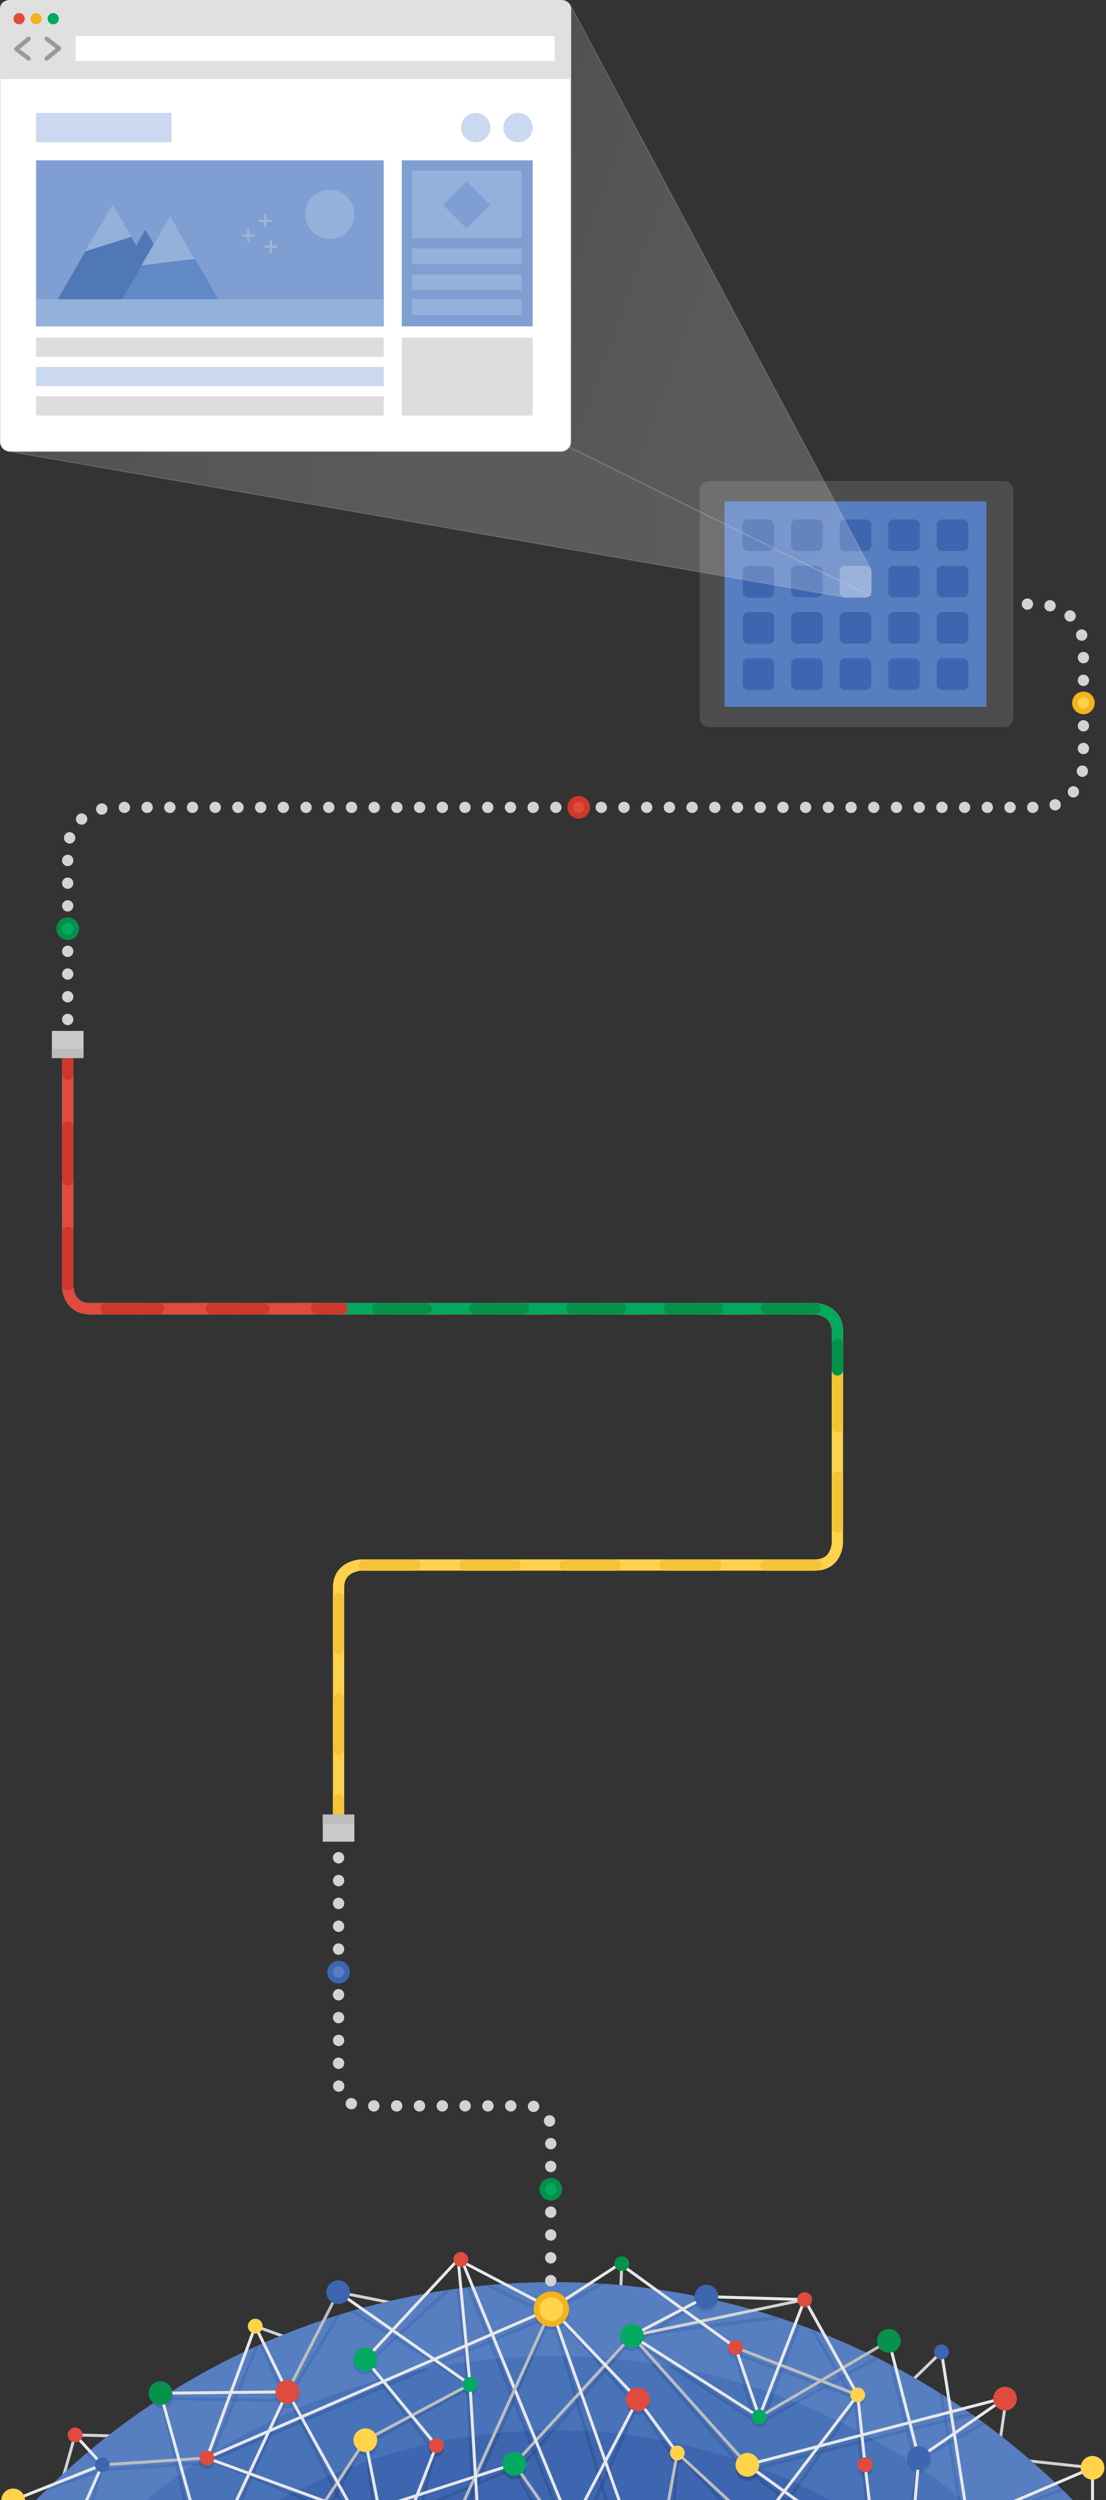 <?xml version="1.0" encoding="utf-8"?>
<!-- Generator: Adobe Illustrator 15.0.2, SVG Export Plug-In  -->
<!DOCTYPE svg PUBLIC "-//W3C//DTD SVG 1.1//EN" "http://www.w3.org/Graphics/SVG/1.1/DTD/svg11.dtd">
<svg version="1.1"
	 xmlns="http://www.w3.org/2000/svg" xmlns:xlink="http://www.w3.org/1999/xlink" xmlns:a="http://ns.adobe.com/AdobeSVGViewerExtensions/3.0/"
	 x="0px" y="0px" width="980px" height="2214px" viewBox="151.698 0 980 2214"
	 overflow="visible" enable-background="new 151.698 0 980 2214" xml:space="preserve">
<rect x="151.698" y="0" width="980" height="2214" fill="#333333" stroke="none"/>
<defs>
</defs>
<g>
	<defs>
		<rect id="SVGID_10_" x="101.698" y="1978.583" width="1140" height="236.236"/>
	</defs>
	<clipPath id="SVGID_11_">
		<use xlink:href="#SVGID_10_"  overflow="visible"/>
	</clipPath>
	
		<line clip-path="url(#SVGID_11_)" fill="none" stroke="#D1D3D4" stroke-width="2.624" stroke-miterlimit="10" x1="218.248" y1="2156.393" x2="359.707" y2="2160.099"/>
	
		<line clip-path="url(#SVGID_11_)" fill="none" stroke="#D1D3D4" stroke-width="2.624" stroke-miterlimit="10" x1="218.248" y1="2156.393" x2="194.191" y2="2241.87"/>
	
		<line clip-path="url(#SVGID_11_)" fill="none" stroke="#D1D3D4" stroke-width="2.624" stroke-miterlimit="10" x1="1043.432" y1="2123.146" x2="1024.323" y2="2254.392"/>
	
		<line clip-path="url(#SVGID_11_)" fill="none" stroke="#D1D3D4" stroke-width="2.624" stroke-miterlimit="10" x1="985.921" y1="2082.896" x2="903.265" y2="2163.396"/>
	
		<line clip-path="url(#SVGID_11_)" fill="none" stroke="#D1D3D4" stroke-width="2.624" stroke-miterlimit="10" x1="1119.752" y1="2185.491" x2="1003.23" y2="2172.931"/>
	
		<line clip-path="url(#SVGID_11_)" fill="none" stroke="#D1D3D4" stroke-width="2.624" stroke-miterlimit="10" x1="702.66" y1="2004.703" x2="701.105" y2="2043.098"/>
	
		<line clip-path="url(#SVGID_11_)" fill="none" stroke="#D1D3D4" stroke-width="2.624" stroke-miterlimit="10" x1="451.369" y1="2029.974" x2="557.65" y2="2051.188"/>
	
		<line clip-path="url(#SVGID_11_)" fill="none" stroke="#D1D3D4" stroke-width="2.624" stroke-miterlimit="10" x1="377.887" y1="2060.052" x2="416.815" y2="2074.097"/>
</g>
<g>
	<defs>
		<rect id="SVGID_9_" x="101.698" y="1978.583" width="1140" height="236.236"/>
	</defs>
	<clipPath id="SVGID_12_">
		<use xlink:href="#SVGID_9_"  overflow="visible"/>
	</clipPath>
	<circle clip-path="url(#SVGID_12_)" fill="#577EC0" cx="642.936" cy="2663.977" r="642.936"/>
	<path clip-path="url(#SVGID_12_)" fill="#4973B9" d="M642.936,3241.306c-77.97,0-153.569-15.255-224.701-45.342
		c-68.742-29.076-130.49-70.713-183.532-123.752c-53.042-53.045-94.679-114.793-123.755-183.535
		c-30.085-71.134-45.342-146.733-45.342-224.7c0-77.969,15.257-153.569,45.342-224.704c29.076-68.74,70.713-130.488,123.755-183.529
		c53.042-53.045,114.79-94.68,183.532-123.755c71.132-30.087,146.731-45.341,224.701-45.341c77.968,0,153.568,15.254,224.702,45.341
		c68.741,29.075,130.489,70.71,183.531,123.755c53.042,53.041,94.677,114.789,123.755,183.529
		c30.084,71.135,45.34,146.735,45.34,224.704c0,77.967-15.256,153.566-45.34,224.7c-29.078,68.742-70.713,130.49-123.755,183.535
		c-53.042,53.039-114.79,94.676-183.531,123.752C796.504,3226.051,720.903,3241.306,642.936,3241.306z"/>
	<path clip-path="url(#SVGID_12_)" fill="#3E66B0" d="M642.936,3175.699c-69.139,0-136.142-13.511-199.145-40.158
		c-60.922-25.769-115.662-62.685-162.698-109.723c-47.037-47.036-83.954-101.776-109.723-162.699
		c-26.646-63.004-40.158-130.005-40.158-199.143c0-69.14,13.512-136.142,40.16-199.146c25.767-60.922,62.684-115.662,109.721-162.7
		c47.036-47.037,101.776-83.952,162.698-109.72c63.003-26.648,130.006-40.16,199.145-40.16c69.138,0,136.142,13.512,199.146,40.16
		c60.918,25.768,115.658,62.683,162.695,109.72c47.037,47.038,83.954,101.778,109.725,162.7
		c26.646,63.004,40.158,130.006,40.158,199.146c0,69.138-13.513,136.139-40.16,199.143
		c-25.769,60.923-62.686,115.663-109.723,162.699c-47.037,47.038-101.777,83.954-162.695,109.723
		C779.077,3162.188,712.073,3175.699,642.936,3175.699z"/>
</g>
<g>
	<defs>
		<path id="SVGID_8_" d="M842.082,2192.411c-63.005-26.648-130.009-40.16-199.146-40.16c-69.139,0-136.142,13.512-199.145,40.16
			c-15.878,6.716-31.332,14.196-46.344,22.408h490.976C873.412,2206.607,857.959,2199.127,842.082,2192.411z"/>
	</defs>
	<clipPath id="SVGID_13_">
		<use xlink:href="#SVGID_8_"  overflow="visible"/>
	</clipPath>
	
		<line opacity="0.5" clip-path="url(#SVGID_13_)" fill="none" stroke="#2D4B86" stroke-width="2.624" stroke-miterlimit="10" x1="566.315" y1="2111.658" x2="557.178" y2="2021.94"/>
	
		<line opacity="0.5" clip-path="url(#SVGID_13_)" fill="none" stroke="#2D4B86" stroke-width="2.624" stroke-miterlimit="10" x1="562.966" y1="2016.207" x2="655.843" y2="2248.5"/>
	
		<line opacity="0.5" clip-path="url(#SVGID_13_)" fill="none" stroke="#2D4B86" stroke-width="2.624" stroke-miterlimit="10" x1="871.243" y1="2062.759" x2="906.998" y2="2122.847"/>
	
		<line opacity="0.5" clip-path="url(#SVGID_13_)" fill="none" stroke="#2D4B86" stroke-width="2.624" stroke-miterlimit="10" x1="711.604" y1="2072.407" x2="810.01" y2="2185.847"/>
	
		<line opacity="0.5" clip-path="url(#SVGID_13_)" fill="none" stroke="#2D4B86" stroke-width="2.624" stroke-miterlimit="10" x1="640.216" y1="2044.426" x2="709.769" y2="2124.152"/>
	
		<line opacity="0.5" clip-path="url(#SVGID_13_)" fill="none" stroke="#2D4B86" stroke-width="2.624" stroke-miterlimit="10" x1="638.797" y1="2044.426" x2="739.612" y2="2386.498"/>
	
		<line opacity="0.5" clip-path="url(#SVGID_13_)" fill="none" stroke="#2D4B86" stroke-width="2.624" stroke-miterlimit="10" x1="1009.428" y1="2232.691" x2="856.939" y2="2249.16"/>
	
		<line opacity="0.5" clip-path="url(#SVGID_13_)" fill="none" stroke="#2D4B86" stroke-width="2.624" stroke-miterlimit="10" x1="225.12" y1="2170.169" x2="242.304" y2="2182.866"/>
	
		<line opacity="0.5" clip-path="url(#SVGID_13_)" fill="none" stroke="#2D4B86" stroke-width="2.624" stroke-miterlimit="10" x1="335.024" y1="2180.983" x2="242.304" y2="2187.595"/>
	
		<line opacity="0.5" clip-path="url(#SVGID_13_)" fill="none" stroke="#2D4B86" stroke-width="2.624" stroke-miterlimit="10" x1="422.623" y1="2259.658" x2="475.422" y2="2161.071"/>
	
		<line opacity="0.5" clip-path="url(#SVGID_13_)" fill="none" stroke="#2D4B86" stroke-width="2.624" stroke-miterlimit="10" x1="914.033" y1="2121.899" x2="769.69" y2="2330.285"/>
	
		<line opacity="0.5" clip-path="url(#SVGID_13_)" fill="none" stroke="#2D4B86" stroke-width="2.624" stroke-miterlimit="10" x1="1017.049" y1="2136.849" x2="813.949" y2="2187.829"/>
	
		<line opacity="0.5" clip-path="url(#SVGID_13_)" fill="none" stroke="#2D4B86" stroke-width="2.624" stroke-miterlimit="10" x1="859.482" y1="2059.105" x2="828.289" y2="2141.731"/>
	
		<line opacity="0.5" clip-path="url(#SVGID_13_)" fill="none" stroke="#2D4B86" stroke-width="2.624" stroke-miterlimit="10" x1="453.554" y1="2047.099" x2="409.893" y2="2119.429"/>
	
		<line opacity="0.5" clip-path="url(#SVGID_13_)" fill="none" stroke="#2D4B86" stroke-width="2.624" stroke-miterlimit="10" x1="403.009" y1="2120.962" x2="381.25" y2="2072.812"/>
	
		<line opacity="0.5" clip-path="url(#SVGID_13_)" fill="none" stroke="#2D4B86" stroke-width="2.624" stroke-miterlimit="10" x1="293.913" y1="2119.423" x2="338.218" y2="2316.711"/>
	
		<line opacity="0.5" clip-path="url(#SVGID_13_)" fill="none" stroke="#2D4B86" stroke-width="2.624" stroke-miterlimit="10" x1="642.58" y1="2044.426" x2="501.198" y2="2365.056"/>
	
		<line opacity="0.5" clip-path="url(#SVGID_13_)" fill="none" stroke="#2D4B86" stroke-width="2.624" stroke-miterlimit="10" x1="380.7" y1="2074.704" x2="338.336" y2="2176.788"/>
	
		<line opacity="0.5" clip-path="url(#SVGID_13_)" fill="none" stroke="#2D4B86" stroke-width="2.624" stroke-miterlimit="10" x1="163.331" y1="2214.355" x2="242.777" y2="2187.535"/>
	
		<line opacity="0.5" clip-path="url(#SVGID_13_)" fill="none" stroke="#2D4B86" stroke-width="2.624" stroke-miterlimit="10" x1="293.913" y1="2124.152" x2="405.772" y2="2125.872"/>
	
		<line opacity="0.5" clip-path="url(#SVGID_13_)" fill="none" stroke="#2D4B86" stroke-width="3" stroke-miterlimit="10" x1="711.604" y1="2068.565" x2="846.818" y2="2051.556"/>
	
		<line opacity="0.5" clip-path="url(#SVGID_13_)" fill="none" stroke="#2D4B86" stroke-width="2.624" stroke-miterlimit="10" x1="802.504" y1="2084.161" x2="912.141" y2="2124.264"/>
	
		<line opacity="0.5" clip-path="url(#SVGID_13_)" fill="none" stroke="#2D4B86" stroke-width="2.624" stroke-miterlimit="10" x1="744.623" y1="2288.752" x2="751.842" y2="2172.368"/>
	
		<line opacity="0.5" clip-path="url(#SVGID_13_)" fill="none" stroke="#2D4B86" stroke-width="2.624" stroke-miterlimit="10" x1="914.836" y1="2183.194" x2="909.303" y2="2121.899"/>
	
		<line opacity="0.5" clip-path="url(#SVGID_13_)" fill="none" stroke="#2D4B86" stroke-width="2.624" stroke-miterlimit="10" x1="969.48" y1="2176.191" x2="1027.823" y2="2143.833"/>
	
		<line opacity="0.5" clip-path="url(#SVGID_13_)" fill="none" stroke="#2D4B86" stroke-width="2.624" stroke-miterlimit="10" x1="1098.898" y1="2202.241" x2="1018.743" y2="2234.046"/>
	
		<line opacity="0.5" clip-path="url(#SVGID_13_)" fill="none" stroke="#2D4B86" stroke-width="2.624" stroke-miterlimit="10" x1="751.842" y1="2172.368" x2="894.25" y2="2326.351"/>
	
		<line opacity="0.5" clip-path="url(#SVGID_13_)" fill="none" stroke="#2D4B86" stroke-width="2.624" stroke-miterlimit="10" x1="636.703" y1="2239.295" x2="607.994" y2="2187.829"/>
	
		<line opacity="0.5" clip-path="url(#SVGID_13_)" fill="none" stroke="#2D4B86" stroke-width="2.624" stroke-miterlimit="10" x1="820.219" y1="2142.786" x2="801.56" y2="2079.434"/>
	
		<line opacity="0.5" clip-path="url(#SVGID_13_)" fill="none" stroke="#2D4B86" stroke-width="2.624" stroke-miterlimit="10" x1="713.918" y1="2022.94" x2="802.504" y2="2081.html"/>
	
		<line opacity="0.5" clip-path="url(#SVGID_13_)" fill="none" stroke="#2D4B86" stroke-width="2.624" stroke-miterlimit="10" x1="578.112" y1="2021.042" x2="640.216" y2="2050.572"/>
	
		<line opacity="0.5" clip-path="url(#SVGID_13_)" fill="none" stroke="#2D4B86" stroke-width="2.624" stroke-miterlimit="10" x1="691.112" y1="2019.478" x2="643.498" y2="2045.271"/>
	
		<line opacity="0.5" clip-path="url(#SVGID_13_)" fill="none" stroke="#2D4B86" stroke-width="2.624" stroke-miterlimit="10" x1="460.362" y1="2044.636" x2="568.146" y2="2111.658"/>
	
		<line opacity="0.5" clip-path="url(#SVGID_13_)" fill="none" stroke="#2D4B86" stroke-width="2.624" stroke-miterlimit="10" x1="191.586" y1="2361.027" x2="607.51" y2="2185.847"/>
	
		<line opacity="0.5" clip-path="url(#SVGID_13_)" fill="none" stroke="#2D4B86" stroke-width="2.624" stroke-miterlimit="10" x1="475.422" y1="2092.979" x2="535.229" y2="2169.133"/>
	
		<line opacity="0.5" clip-path="url(#SVGID_13_)" fill="none" stroke="#2D4B86" stroke-width="2.624" stroke-miterlimit="10" x1="479.045" y1="2162.972" x2="568.146" y2="2114.4"/>
	
		<line opacity="0.5" clip-path="url(#SVGID_13_)" fill="none" stroke="#2D4B86" stroke-width="2.624" stroke-miterlimit="10" x1="335.024" y1="2176.788" x2="709.769" y2="2336.189"/>
	
		<line opacity="0.5" clip-path="url(#SVGID_13_)" fill="none" stroke="#2D4B86" stroke-width="2.624" stroke-miterlimit="10" x1="640.216" y1="2050.572" x2="335.499" y2="2179.988"/>
	
		<line opacity="0.5" clip-path="url(#SVGID_13_)" fill="none" stroke="#2D4B86" stroke-width="2.624" stroke-miterlimit="10" x1="406.318" y1="2120.962" x2="358.295" y2="2230.999"/>
	
		<line opacity="0.5" clip-path="url(#SVGID_13_)" fill="none" stroke="#2D4B86" stroke-width="2.624" stroke-miterlimit="10" x1="716.85" y1="2128.721" x2="632.439" y2="2321.338"/>
	
		<line opacity="0.5" clip-path="url(#SVGID_13_)" fill="none" stroke="#2D4B86" stroke-width="2.624" stroke-miterlimit="10" x1="711.604" y1="2072.407" x2="611.165" y2="2187.29"/>
	
		<line opacity="0.5" clip-path="url(#SVGID_13_)" fill="none" stroke="#2D4B86" stroke-width="2.624" stroke-miterlimit="10" x1="538.403" y1="2165.809" x2="517.104" y2="2250.439"/>
	
		<line opacity="0.5" clip-path="url(#SVGID_13_)" fill="none" stroke="#2D4B86" stroke-width="2.624" stroke-miterlimit="10" x1="475.422" y1="2161.071" x2="491.727" y2="2297.517"/>
	
		<line opacity="0.5" clip-path="url(#SVGID_13_)" fill="none" stroke="#2D4B86" stroke-width="2.624" stroke-miterlimit="10" x1="566.255" y1="2111.658" x2="576.908" y2="2372.71"/>
	
		<line opacity="0.5" clip-path="url(#SVGID_13_)" fill="none" stroke="#2D4B86" stroke-width="2.624" stroke-miterlimit="10" x1="711.604" y1="2072.407" x2="823.381" y2="2145.776"/>
	
		<line opacity="0.5" clip-path="url(#SVGID_13_)" fill="none" stroke="#2D4B86" stroke-width="2.624" stroke-miterlimit="10" x1="932.189" y1="2086.195" x2="825.465" y2="2145.27"/>
	
		<line opacity="0.5" clip-path="url(#SVGID_13_)" fill="none" stroke="#2D4B86" stroke-width="2.624" stroke-miterlimit="10" x1="939.812" y1="2089.779" x2="962.641" y2="2180.783"/>
	
		<line opacity="0.5" clip-path="url(#SVGID_13_)" fill="none" stroke="#2D4B86" stroke-width="2.624" stroke-miterlimit="10" x1="984.421" y1="2114.579" x2="1005.23" y2="2233.638"/>
	
		<line opacity="0.5" clip-path="url(#SVGID_13_)" fill="none" stroke="#2D4B86" stroke-width="2.624" stroke-miterlimit="10" x1="553.151" y1="2024.053" x2="479.045" y2="2091.466"/>
	
		<line opacity="0.5" clip-path="url(#SVGID_13_)" fill="none" stroke="#2D4B86" stroke-width="2.624" stroke-miterlimit="10" x1="965.482" y1="2180.983" x2="948.799" y2="2288.752"/>
	
		<line opacity="0.5" clip-path="url(#SVGID_13_)" fill="none" stroke="#2D4B86" stroke-width="2.624" stroke-miterlimit="10" x1="915.863" y1="2183.338" x2="927.566" y2="2295.71"/>
	
		<line opacity="0.5" clip-path="url(#SVGID_13_)" fill="none" stroke="#2D4B86" stroke-width="2.624" stroke-miterlimit="10" x1="813.949" y1="2187.829" x2="962.097" y2="2300.343"/>
	
		<line opacity="0.5" clip-path="url(#SVGID_13_)" fill="none" stroke="#2D4B86" stroke-width="2.624" stroke-miterlimit="10" x1="716.85" y1="2128.721" x2="747.77" y2="2175.507"/>
	
		<line opacity="0.5" clip-path="url(#SVGID_13_)" fill="none" stroke="#2D4B86" stroke-width="2.624" stroke-miterlimit="10" x1="406.318" y1="2120.962" x2="491.727" y2="2291.577"/>
	
		<line opacity="0.5" clip-path="url(#SVGID_13_)" fill="none" stroke="#2D4B86" stroke-width="2.624" stroke-miterlimit="10" x1="242.304" y1="2182.866" x2="224.065" y2="2252.464"/>
	
		<line opacity="0.5" clip-path="url(#SVGID_13_)" fill="none" stroke="#2D4B86" stroke-width="2.624" stroke-miterlimit="10" x1="1009.428" y1="2239.253" x2="1042.256" y2="2302.731"/>
	
		<line opacity="0.5" clip-path="url(#SVGID_13_)" fill="none" stroke="#2D4B86" stroke-width="2.624" stroke-miterlimit="10" x1="777.645" y1="2033.929" x2="713.542" y2="2075.455"/>
	<circle opacity="0.5" clip-path="url(#SVGID_13_)" fill="#264278" cx="824.444" cy="2143.08" r="6.716"/>
	<circle opacity="0.5" clip-path="url(#SVGID_13_)" fill="#264278" cx="751.841" cy="2174.995" r="6.716"/>
	<circle opacity="0.5" clip-path="url(#SVGID_13_)" fill="#264278" cx="640.216" cy="2047.572" r="15.627"/>
	<circle opacity="0.5" clip-path="url(#SVGID_13_)" fill="#264278" cx="474.922" cy="2092.478" r="10.427"/>
	<circle opacity="0.5" clip-path="url(#SVGID_13_)" fill="#264278" cx="406.318" cy="2122.423" r="10.427"/>
	<circle opacity="0.5" clip-path="url(#SVGID_13_)" fill="#264278" cx="475.943" cy="2164.352" r="10.427"/>
	<circle opacity="0.5" clip-path="url(#SVGID_13_)" fill="#264278" cx="607.443" cy="2185.491" r="10.427"/>
	<circle opacity="0.5" clip-path="url(#SVGID_13_)" fill="#264278" cx="716.85" cy="2128.017" r="10.427"/>
	<circle opacity="0.5" clip-path="url(#SVGID_13_)" fill="#264278" cx="965.853" cy="2179.327" r="10.427"/>
	<circle opacity="0.5" clip-path="url(#SVGID_13_)" fill="#264278" cx="813.949" cy="2186.491" r="10.427"/>
	<circle opacity="0.5" clip-path="url(#SVGID_13_)" fill="#264278" cx="711.602" cy="2071.815" r="10.427"/>
	<circle opacity="0.5" clip-path="url(#SVGID_13_)" fill="#264278" cx="777.062" cy="2036.536" r="10.427"/>
	<circle opacity="0.5" clip-path="url(#SVGID_13_)" fill="#264278" cx="295.318" cy="2122.423" r="10.427"/>
	<circle opacity="0.5" clip-path="url(#SVGID_13_)" fill="#264278" cx="335.026" cy="2180.288" r="6.716"/>
	<circle opacity="0.5" clip-path="url(#SVGID_13_)" fill="#264278" cx="568.146" cy="2114.394" r="6.716"/>
	<circle opacity="0.5" clip-path="url(#SVGID_13_)" fill="#264278" cx="538.403" cy="2168.63" r="6.716"/>
	<circle opacity="0.5" clip-path="url(#SVGID_13_)" fill="#264278" cx="911.667" cy="2123.764" r="6.716"/>
	<circle opacity="0.5" clip-path="url(#SVGID_13_)" fill="#264278" cx="918.228" cy="2185.991" r="6.716"/>
	<circle opacity="0.5" clip-path="url(#SVGID_13_)" fill="#264278" cx="803.449" cy="2081.312" r="6.716"/>
</g>
<g>
	<defs>
		<path id="SVGID_7_" d="M642.936,2086.647c-77.97,0-153.569,15.254-224.701,45.341c-49.945,21.125-96.194,48.887-138.099,82.831
			h117.312c15.012-8.212,30.466-15.692,46.344-22.408c63.003-26.648,130.006-40.16,199.145-40.16
			c69.138,0,136.142,13.512,199.146,40.16c15.877,6.716,31.33,14.196,46.341,22.408h117.313
			c-41.905-33.944-88.153-61.706-138.099-82.831C796.504,2101.901,720.903,2086.647,642.936,2086.647z"/>
	</defs>
	<clipPath id="SVGID_14_">
		<use xlink:href="#SVGID_7_"  overflow="visible"/>
	</clipPath>
	
		<line opacity="0.5" clip-path="url(#SVGID_14_)" fill="none" stroke="#35589B" stroke-width="2.624" stroke-miterlimit="10" x1="566.315" y1="2111.658" x2="557.178" y2="2021.94"/>
	
		<line opacity="0.5" clip-path="url(#SVGID_14_)" fill="none" stroke="#35589B" stroke-width="2.624" stroke-miterlimit="10" x1="562.966" y1="2016.207" x2="655.843" y2="2248"/>
	
		<line opacity="0.5" clip-path="url(#SVGID_14_)" fill="none" stroke="#35589B" stroke-width="2.624" stroke-miterlimit="10" x1="871.243" y1="2062.759" x2="906.998" y2="2122.847"/>
	
		<line opacity="0.5" clip-path="url(#SVGID_14_)" fill="none" stroke="#35589B" stroke-width="2.624" stroke-miterlimit="10" x1="711.604" y1="2072.407" x2="810.01" y2="2185.847"/>
	
		<line opacity="0.5" clip-path="url(#SVGID_14_)" fill="none" stroke="#35589B" stroke-width="2.624" stroke-miterlimit="10" x1="640.216" y1="2044.426" x2="709.769" y2="2124.152"/>
	
		<line opacity="0.5" clip-path="url(#SVGID_14_)" fill="none" stroke="#35589B" stroke-width="2.624" stroke-miterlimit="10" x1="638.797" y1="2044.426" x2="739.612" y2="2386.498"/>
	
		<line opacity="0.5" clip-path="url(#SVGID_14_)" fill="none" stroke="#35589B" stroke-width="2.624" stroke-miterlimit="10" x1="1009.428" y1="2232.691" x2="856.939" y2="2249.16"/>
	
		<line opacity="0.5" clip-path="url(#SVGID_14_)" fill="none" stroke="#35589B" stroke-width="2.624" stroke-miterlimit="10" x1="225.12" y1="2170.169" x2="242.304" y2="2182.866"/>
	
		<line opacity="0.5" clip-path="url(#SVGID_14_)" fill="none" stroke="#35589B" stroke-width="2.624" stroke-miterlimit="10" x1="335.024" y1="2180.983" x2="242.304" y2="2187.595"/>
	
		<line opacity="0.5" clip-path="url(#SVGID_14_)" fill="none" stroke="#35589B" stroke-width="2.624" stroke-miterlimit="10" x1="422.623" y1="2259.658" x2="475.422" y2="2161.071"/>
	
		<line opacity="0.5" clip-path="url(#SVGID_14_)" fill="none" stroke="#35589B" stroke-width="2.624" stroke-miterlimit="10" x1="914.033" y1="2121.899" x2="769.69" y2="2330.285"/>
	
		<line opacity="0.5" clip-path="url(#SVGID_14_)" fill="none" stroke="#35589B" stroke-width="2.624" stroke-miterlimit="10" x1="1017.049" y1="2136.849" x2="813.949" y2="2187.829"/>
	
		<line opacity="0.5" clip-path="url(#SVGID_14_)" fill="none" stroke="#35589B" stroke-width="2.624" stroke-miterlimit="10" x1="859.482" y1="2059.105" x2="828.289" y2="2141.731"/>
	
		<line opacity="0.5" clip-path="url(#SVGID_14_)" fill="none" stroke="#35589B" stroke-width="2.624" stroke-miterlimit="10" x1="453.554" y1="2047.099" x2="409.893" y2="2119.429"/>
	
		<line opacity="0.5" clip-path="url(#SVGID_14_)" fill="none" stroke="#35589B" stroke-width="2.624" stroke-miterlimit="10" x1="403.009" y1="2120.962" x2="381.25" y2="2072.812"/>
	
		<line opacity="0.5" clip-path="url(#SVGID_14_)" fill="none" stroke="#35589B" stroke-width="2.624" stroke-miterlimit="10" x1="293.913" y1="2119.423" x2="338.218" y2="2316.711"/>
	
		<line opacity="0.5" clip-path="url(#SVGID_14_)" fill="none" stroke="#35589B" stroke-width="2.624" stroke-miterlimit="10" x1="642.58" y1="2044.426" x2="501.198" y2="2365.056"/>
	
		<line opacity="0.5" clip-path="url(#SVGID_14_)" fill="none" stroke="#35589B" stroke-width="2.624" stroke-miterlimit="10" x1="380.7" y1="2074.704" x2="338.336" y2="2176.788"/>
	
		<line opacity="0.5" clip-path="url(#SVGID_14_)" fill="none" stroke="#35589B" stroke-width="2.624" stroke-miterlimit="10" x1="163.331" y1="2214.355" x2="242.777" y2="2187.535"/>
	
		<line opacity="0.5" clip-path="url(#SVGID_14_)" fill="none" stroke="#35589B" stroke-width="2.624" stroke-miterlimit="10" x1="293.913" y1="2124.152" x2="405.772" y2="2125.872"/>
	
		<line opacity="0.5" clip-path="url(#SVGID_14_)" fill="none" stroke="#35589B" stroke-width="3" stroke-miterlimit="10" x1="711.604" y1="2068.565" x2="846.818" y2="2051.556"/>
	
		<line opacity="0.5" clip-path="url(#SVGID_14_)" fill="none" stroke="#35589B" stroke-width="2.624" stroke-miterlimit="10" x1="802.504" y1="2084.161" x2="912.141" y2="2124.264"/>
	
		<line opacity="0.5" clip-path="url(#SVGID_14_)" fill="none" stroke="#35589B" stroke-width="2.624" stroke-miterlimit="10" x1="744.623" y1="2288.752" x2="751.842" y2="2172.368"/>
	
		<line opacity="0.5" clip-path="url(#SVGID_14_)" fill="none" stroke="#35589B" stroke-width="2.624" stroke-miterlimit="10" x1="914.836" y1="2183.194" x2="909.303" y2="2121.899"/>
	
		<line opacity="0.5" clip-path="url(#SVGID_14_)" fill="none" stroke="#35589B" stroke-width="2.624" stroke-miterlimit="10" x1="969.48" y1="2176.191" x2="1027.823" y2="2143.833"/>
	
		<line opacity="0.5" clip-path="url(#SVGID_14_)" fill="none" stroke="#35589B" stroke-width="2.624" stroke-miterlimit="10" x1="1098.898" y1="2202.241" x2="1018.743" y2="2234.046"/>
	
		<line opacity="0.5" clip-path="url(#SVGID_14_)" fill="none" stroke="#35589B" stroke-width="2.624" stroke-miterlimit="10" x1="751.842" y1="2172.368" x2="894.25" y2="2326.351"/>
	
		<line opacity="0.5" clip-path="url(#SVGID_14_)" fill="none" stroke="#35589B" stroke-width="2.624" stroke-miterlimit="10" x1="636.703" y1="2239.295" x2="607.994" y2="2187.829"/>
	
		<line opacity="0.5" clip-path="url(#SVGID_14_)" fill="none" stroke="#35589B" stroke-width="2.624" stroke-miterlimit="10" x1="820.219" y1="2142.786" x2="801.56" y2="2079.434"/>
	
		<line opacity="0.5" clip-path="url(#SVGID_14_)" fill="none" stroke="#35589B" stroke-width="2.624" stroke-miterlimit="10" x1="713.918" y1="2022.94" x2="802.504" y2="2081.html"/>
	
		<line opacity="0.5" clip-path="url(#SVGID_14_)" fill="none" stroke="#35589B" stroke-width="2.624" stroke-miterlimit="10" x1="578.112" y1="2021.042" x2="640.216" y2="2050.572"/>
	
		<line opacity="0.5" clip-path="url(#SVGID_14_)" fill="none" stroke="#35589B" stroke-width="2.624" stroke-miterlimit="10" x1="691.112" y1="2019.478" x2="643.498" y2="2045.271"/>
	
		<line opacity="0.5" clip-path="url(#SVGID_14_)" fill="none" stroke="#35589B" stroke-width="2.624" stroke-miterlimit="10" x1="460.362" y1="2044.636" x2="568.146" y2="2111.658"/>
	
		<line opacity="0.5" clip-path="url(#SVGID_14_)" fill="none" stroke="#35589B" stroke-width="2.624" stroke-miterlimit="10" x1="191.586" y1="2361.027" x2="607.51" y2="2185.847"/>
	
		<line opacity="0.5" clip-path="url(#SVGID_14_)" fill="none" stroke="#35589B" stroke-width="2.624" stroke-miterlimit="10" x1="475.422" y1="2092.979" x2="535.229" y2="2169.133"/>
	
		<line opacity="0.5" clip-path="url(#SVGID_14_)" fill="none" stroke="#35589B" stroke-width="2.624" stroke-miterlimit="10" x1="479.045" y1="2162.972" x2="568.146" y2="2114.4"/>
	
		<line opacity="0.5" clip-path="url(#SVGID_14_)" fill="none" stroke="#35589B" stroke-width="2.624" stroke-miterlimit="10" x1="335.024" y1="2176.788" x2="709.769" y2="2336.189"/>
	
		<line opacity="0.5" clip-path="url(#SVGID_14_)" fill="none" stroke="#35589B" stroke-width="2.624" stroke-miterlimit="10" x1="640.216" y1="2050.572" x2="335.499" y2="2179.988"/>
	
		<line opacity="0.5" clip-path="url(#SVGID_14_)" fill="none" stroke="#35589B" stroke-width="2.624" stroke-miterlimit="10" x1="406.318" y1="2120.962" x2="358.295" y2="2230.999"/>
	
		<line opacity="0.5" clip-path="url(#SVGID_14_)" fill="none" stroke="#35589B" stroke-width="2.624" stroke-miterlimit="10" x1="716.85" y1="2128.721" x2="632.439" y2="2321.338"/>
	
		<line opacity="0.5" clip-path="url(#SVGID_14_)" fill="none" stroke="#35589B" stroke-width="2.624" stroke-miterlimit="10" x1="711.604" y1="2072.407" x2="611.165" y2="2187.29"/>
	
		<line opacity="0.5" clip-path="url(#SVGID_14_)" fill="none" stroke="#35589B" stroke-width="2.624" stroke-miterlimit="10" x1="538.403" y1="2165.809" x2="517.104" y2="2250.439"/>
	
		<line opacity="0.5" clip-path="url(#SVGID_14_)" fill="none" stroke="#35589B" stroke-width="2.624" stroke-miterlimit="10" x1="475.422" y1="2161.071" x2="491.727" y2="2297.517"/>
	
		<line opacity="0.5" clip-path="url(#SVGID_14_)" fill="none" stroke="#35589B" stroke-width="2.624" stroke-miterlimit="10" x1="566.255" y1="2111.658" x2="576.908" y2="2372.71"/>
	
		<line opacity="0.5" clip-path="url(#SVGID_14_)" fill="none" stroke="#35589B" stroke-width="2.624" stroke-miterlimit="10" x1="711.604" y1="2072.407" x2="823.381" y2="2145.776"/>
	
		<line opacity="0.5" clip-path="url(#SVGID_14_)" fill="none" stroke="#35589B" stroke-width="2.624" stroke-miterlimit="10" x1="932.189" y1="2086.195" x2="825.465" y2="2145.27"/>
	
		<line opacity="0.5" clip-path="url(#SVGID_14_)" fill="none" stroke="#35589B" stroke-width="2.624" stroke-miterlimit="10" x1="939.812" y1="2089.779" x2="962.641" y2="2180.783"/>
	
		<line opacity="0.5" clip-path="url(#SVGID_14_)" fill="none" stroke="#35589B" stroke-width="2.624" stroke-miterlimit="10" x1="984.421" y1="2114.579" x2="1005.23" y2="2233.638"/>
	
		<line opacity="0.5" clip-path="url(#SVGID_14_)" fill="none" stroke="#35589B" stroke-width="2.624" stroke-miterlimit="10" x1="553.151" y1="2024.053" x2="479.045" y2="2091.466"/>
	
		<line opacity="0.5" clip-path="url(#SVGID_14_)" fill="none" stroke="#35589B" stroke-width="2.624" stroke-miterlimit="10" x1="965.482" y1="2180.983" x2="948.799" y2="2288.752"/>
	
		<line opacity="0.5" clip-path="url(#SVGID_14_)" fill="none" stroke="#35589B" stroke-width="2.624" stroke-miterlimit="10" x1="915.863" y1="2183.338" x2="927.566" y2="2295.71"/>
	
		<line opacity="0.5" clip-path="url(#SVGID_14_)" fill="none" stroke="#35589B" stroke-width="2.624" stroke-miterlimit="10" x1="813.949" y1="2187.829" x2="962.097" y2="2300.343"/>
	
		<line opacity="0.5" clip-path="url(#SVGID_14_)" fill="none" stroke="#35589B" stroke-width="2.624" stroke-miterlimit="10" x1="716.85" y1="2128.721" x2="747.77" y2="2175.507"/>
	
		<line opacity="0.5" clip-path="url(#SVGID_14_)" fill="none" stroke="#35589B" stroke-width="2.624" stroke-miterlimit="10" x1="406.318" y1="2120.962" x2="491.727" y2="2291.577"/>
	
		<line opacity="0.5" clip-path="url(#SVGID_14_)" fill="none" stroke="#35589B" stroke-width="2.624" stroke-miterlimit="10" x1="242.304" y1="2182.866" x2="224.065" y2="2252.464"/>
	
		<line opacity="0.5" clip-path="url(#SVGID_14_)" fill="none" stroke="#35589B" stroke-width="2.624" stroke-miterlimit="10" x1="1009.428" y1="2239.253" x2="1042.256" y2="2302.731"/>
	
		<line opacity="0.5" clip-path="url(#SVGID_14_)" fill="none" stroke="#35589B" stroke-width="2.624" stroke-miterlimit="10" x1="777.645" y1="2033.929" x2="713.542" y2="2075.455"/>
	<circle opacity="0.5" clip-path="url(#SVGID_14_)" fill="#35589B" cx="751.841" cy="2174.995" r="6.716"/>
	<circle opacity="0.5" clip-path="url(#SVGID_14_)" fill="#35589B" cx="640.216" cy="2047.572" r="15.627"/>
	<circle opacity="0.5" clip-path="url(#SVGID_14_)" fill="#35589B" cx="474.922" cy="2092.478" r="10.427"/>
	<circle opacity="0.5" clip-path="url(#SVGID_14_)" fill="#35589B" cx="406.318" cy="2122.423" r="10.427"/>
	<circle opacity="0.5" clip-path="url(#SVGID_14_)" fill="#35589B" cx="475.943" cy="2164.352" r="10.427"/>
	<circle opacity="0.5" clip-path="url(#SVGID_14_)" fill="#35589B" cx="607.443" cy="2185.491" r="10.427"/>
	<circle opacity="0.5" clip-path="url(#SVGID_14_)" fill="#35589B" cx="716.85" cy="2128.017" r="10.427"/>
	<circle opacity="0.5" clip-path="url(#SVGID_14_)" fill="#35589B" cx="965.853" cy="2179.327" r="10.427"/>
	<circle opacity="0.5" clip-path="url(#SVGID_14_)" fill="#35589B" cx="813.949" cy="2186.491" r="10.427"/>
	<circle opacity="0.5" clip-path="url(#SVGID_14_)" fill="#35589B" cx="711.602" cy="2071.815" r="10.427"/>
	<circle opacity="0.5" clip-path="url(#SVGID_14_)" fill="#35589B" cx="777.062" cy="2036.536" r="10.427"/>
	<circle opacity="0.5" clip-path="url(#SVGID_14_)" fill="#35589B" cx="295.318" cy="2122.423" r="10.427"/>
	<circle opacity="0.5" clip-path="url(#SVGID_14_)" fill="#35589B" cx="335.026" cy="2180.288" r="6.716"/>
	<circle opacity="0.5" clip-path="url(#SVGID_14_)" fill="#35589B" cx="568.146" cy="2114.394" r="6.716"/>
	<circle opacity="0.5" clip-path="url(#SVGID_14_)" fill="#35589B" cx="538.403" cy="2168.63" r="6.716"/>
	<circle opacity="0.5" clip-path="url(#SVGID_14_)" fill="#35589B" cx="911.667" cy="2123.764" r="6.716"/>
	<circle opacity="0.5" clip-path="url(#SVGID_14_)" fill="#35589B" cx="918.228" cy="2185.991" r="6.716"/>
	<circle opacity="0.5" clip-path="url(#SVGID_14_)" fill="#35589B" cx="803.449" cy="2081.312" r="6.716"/>
	<circle opacity="0.5" clip-path="url(#SVGID_14_)" fill="#35589B" cx="824.444" cy="2143.08" r="6.716"/>
</g>
<g>
	<defs>
		<path id="SVGID_6_" d="M418.234,2131.988c71.132-30.087,146.731-45.341,224.701-45.341c77.968,0,153.568,15.254,224.702,45.341
			c49.945,21.125,96.193,48.887,138.099,82.831h97.224c-116.749-119.556-279.72-193.777-460.024-193.777
			c-180.306,0-343.276,74.222-460.025,193.777h97.226C322.04,2180.875,368.289,2153.113,418.234,2131.988z"/>
	</defs>
	<clipPath id="SVGID_15_">
		<use xlink:href="#SVGID_6_"  overflow="visible"/>
	</clipPath>
	
		<line opacity="0.5" clip-path="url(#SVGID_15_)" fill="none" stroke="#3D66B0" stroke-width="2.624" stroke-miterlimit="10" x1="562.966" y1="2016.207" x2="655.843" y2="2248.5"/>
	
		<line opacity="0.5" clip-path="url(#SVGID_15_)" fill="none" stroke="#3D66B0" stroke-width="2.624" stroke-miterlimit="10" x1="871.243" y1="2062.759" x2="906.998" y2="2122.847"/>
	
		<line opacity="0.5" clip-path="url(#SVGID_15_)" fill="none" stroke="#3D66B0" stroke-width="2.624" stroke-miterlimit="10" x1="711.604" y1="2072.407" x2="810.01" y2="2185.847"/>
	
		<line opacity="0.5" clip-path="url(#SVGID_15_)" fill="none" stroke="#3D66B0" stroke-width="2.624" stroke-miterlimit="10" x1="640.216" y1="2044.426" x2="709.769" y2="2124.152"/>
	
		<line opacity="0.5" clip-path="url(#SVGID_15_)" fill="none" stroke="#3D66B0" stroke-width="2.624" stroke-miterlimit="10" x1="638.797" y1="2044.426" x2="739.612" y2="2386.498"/>
	
		<line opacity="0.5" clip-path="url(#SVGID_15_)" fill="none" stroke="#3D66B0" stroke-width="2.624" stroke-miterlimit="10" x1="1009.428" y1="2232.691" x2="856.939" y2="2249.16"/>
	
		<line opacity="0.5" clip-path="url(#SVGID_15_)" fill="none" stroke="#3D66B0" stroke-width="2.624" stroke-miterlimit="10" x1="225.12" y1="2170.169" x2="242.304" y2="2182.866"/>
	
		<line opacity="0.5" clip-path="url(#SVGID_15_)" fill="none" stroke="#3D66B0" stroke-width="2.624" stroke-miterlimit="10" x1="335.024" y1="2180.983" x2="242.304" y2="2187.595"/>
	
		<line opacity="0.5" clip-path="url(#SVGID_15_)" fill="none" stroke="#3D66B0" stroke-width="2.624" stroke-miterlimit="10" x1="422.623" y1="2259.658" x2="475.422" y2="2161.071"/>
	
		<line opacity="0.5" clip-path="url(#SVGID_15_)" fill="none" stroke="#3D66B0" stroke-width="2.624" stroke-miterlimit="10" x1="914.033" y1="2121.899" x2="769.69" y2="2330.285"/>
	
		<line opacity="0.5" clip-path="url(#SVGID_15_)" fill="none" stroke="#3D66B0" stroke-width="2.624" stroke-miterlimit="10" x1="1017.049" y1="2136.849" x2="813.949" y2="2187.829"/>
	
		<line opacity="0.5" clip-path="url(#SVGID_15_)" fill="none" stroke="#3D66B0" stroke-width="2.624" stroke-miterlimit="10" x1="859.482" y1="2059.105" x2="828.289" y2="2141.731"/>
	
		<line opacity="0.5" clip-path="url(#SVGID_15_)" fill="none" stroke="#3D66B0" stroke-width="2.624" stroke-miterlimit="10" x1="453.554" y1="2047.099" x2="409.893" y2="2119.429"/>
	
		<line opacity="0.5" clip-path="url(#SVGID_15_)" fill="none" stroke="#3D66B0" stroke-width="2.624" stroke-miterlimit="10" x1="403.009" y1="2120.962" x2="381.25" y2="2072.812"/>
	
		<line opacity="0.5" clip-path="url(#SVGID_15_)" fill="none" stroke="#3D66B0" stroke-width="2.624" stroke-miterlimit="10" x1="293.913" y1="2119.423" x2="338.218" y2="2316.711"/>
	
		<line opacity="0.5" clip-path="url(#SVGID_15_)" fill="none" stroke="#3D66B0" stroke-width="2.624" stroke-miterlimit="10" x1="642.58" y1="2044.426" x2="501.198" y2="2365.056"/>
	
		<line opacity="0.5" clip-path="url(#SVGID_15_)" fill="none" stroke="#3D66B0" stroke-width="2.624" stroke-miterlimit="10" x1="380.7" y1="2074.704" x2="338.336" y2="2176.788"/>
	
		<line opacity="0.5" clip-path="url(#SVGID_15_)" fill="none" stroke="#3D66B0" stroke-width="2.624" stroke-miterlimit="10" x1="163.331" y1="2214.355" x2="242.777" y2="2187.535"/>
	
		<line opacity="0.5" clip-path="url(#SVGID_15_)" fill="none" stroke="#3D66B0" stroke-width="2.624" stroke-miterlimit="10" x1="293.913" y1="2124.152" x2="405.772" y2="2125.872"/>
	
		<line opacity="0.5" clip-path="url(#SVGID_15_)" fill="none" stroke="#3D66B0" stroke-width="3" stroke-miterlimit="10" x1="711.604" y1="2068.565" x2="846.818" y2="2051.556"/>
	
		<line opacity="0.5" clip-path="url(#SVGID_15_)" fill="none" stroke="#3D66B0" stroke-width="2.624" stroke-miterlimit="10" x1="802.504" y1="2084.161" x2="912.141" y2="2124.264"/>
	
		<line opacity="0.5" clip-path="url(#SVGID_15_)" fill="none" stroke="#3D66B0" stroke-width="2.624" stroke-miterlimit="10" x1="744.623" y1="2288.752" x2="751.842" y2="2172.368"/>
	
		<line opacity="0.5" clip-path="url(#SVGID_15_)" fill="none" stroke="#3D66B0" stroke-width="2.624" stroke-miterlimit="10" x1="914.836" y1="2183.194" x2="909.303" y2="2121.899"/>
	
		<line opacity="0.5" clip-path="url(#SVGID_15_)" fill="none" stroke="#3D66B0" stroke-width="2.624" stroke-miterlimit="10" x1="969.48" y1="2176.191" x2="1027.823" y2="2143.833"/>
	
		<line opacity="0.5" clip-path="url(#SVGID_15_)" fill="none" stroke="#3D66B0" stroke-width="2.624" stroke-miterlimit="10" x1="1098.898" y1="2202.241" x2="1018.743" y2="2234.046"/>
	
		<line opacity="0.5" clip-path="url(#SVGID_15_)" fill="none" stroke="#3D66B0" stroke-width="2.624" stroke-miterlimit="10" x1="751.842" y1="2172.368" x2="894.25" y2="2326.351"/>
	
		<line opacity="0.5" clip-path="url(#SVGID_15_)" fill="none" stroke="#3D66B0" stroke-width="2.624" stroke-miterlimit="10" x1="636.703" y1="2239.295" x2="607.994" y2="2187.829"/>
	
		<line opacity="0.5" clip-path="url(#SVGID_15_)" fill="none" stroke="#3D66B0" stroke-width="2.624" stroke-miterlimit="10" x1="820.219" y1="2142.786" x2="801.56" y2="2079.434"/>
	
		<line opacity="0.5" clip-path="url(#SVGID_15_)" fill="none" stroke="#3D66B0" stroke-width="2.624" stroke-miterlimit="10" x1="713.918" y1="2022.94" x2="802.504" y2="2081.html"/>
	
		<line opacity="0.5" clip-path="url(#SVGID_15_)" fill="none" stroke="#3D66B0" stroke-width="2.624" stroke-miterlimit="10" x1="578.112" y1="2021.042" x2="640.216" y2="2050.572"/>
	
		<line opacity="0.5" clip-path="url(#SVGID_15_)" fill="none" stroke="#3D66B0" stroke-width="2.624" stroke-miterlimit="10" x1="691.112" y1="2019.478" x2="643.498" y2="2045.271"/>
	
		<line opacity="0.5" clip-path="url(#SVGID_15_)" fill="none" stroke="#3D66B0" stroke-width="2.624" stroke-miterlimit="10" x1="460.362" y1="2044.636" x2="568.146" y2="2111.658"/>
	
		<line opacity="0.5" clip-path="url(#SVGID_15_)" fill="none" stroke="#3D66B0" stroke-width="2.624" stroke-miterlimit="10" x1="191.586" y1="2361.027" x2="607.51" y2="2185.847"/>
	
		<line opacity="0.5" clip-path="url(#SVGID_15_)" fill="none" stroke="#3D66B0" stroke-width="2.624" stroke-miterlimit="10" x1="475.422" y1="2092.979" x2="535.229" y2="2169.133"/>
	
		<line opacity="0.5" clip-path="url(#SVGID_15_)" fill="none" stroke="#3D66B0" stroke-width="2.624" stroke-miterlimit="10" x1="479.045" y1="2162.972" x2="568.146" y2="2114.4"/>
	
		<line opacity="0.5" clip-path="url(#SVGID_15_)" fill="none" stroke="#3D66B0" stroke-width="2.624" stroke-miterlimit="10" x1="335.024" y1="2176.788" x2="709.769" y2="2336.189"/>
	
		<line opacity="0.5" clip-path="url(#SVGID_15_)" fill="none" stroke="#3D66B0" stroke-width="2.624" stroke-miterlimit="10" x1="640.216" y1="2050.572" x2="335.499" y2="2179.988"/>
	
		<line opacity="0.5" clip-path="url(#SVGID_15_)" fill="none" stroke="#3D66B0" stroke-width="2.624" stroke-miterlimit="10" x1="406.318" y1="2120.962" x2="358.295" y2="2230.999"/>
	
		<line opacity="0.5" clip-path="url(#SVGID_15_)" fill="none" stroke="#3D66B0" stroke-width="2.624" stroke-miterlimit="10" x1="716.85" y1="2128.721" x2="632.439" y2="2321.338"/>
	
		<line opacity="0.5" clip-path="url(#SVGID_15_)" fill="none" stroke="#3D66B0" stroke-width="2.624" stroke-miterlimit="10" x1="711.604" y1="2072.407" x2="611.165" y2="2187.29"/>
	
		<line opacity="0.5" clip-path="url(#SVGID_15_)" fill="none" stroke="#3D66B0" stroke-width="2.624" stroke-miterlimit="10" x1="538.403" y1="2165.809" x2="517.104" y2="2250.439"/>
	
		<line opacity="0.5" clip-path="url(#SVGID_15_)" fill="none" stroke="#3D66B0" stroke-width="2.624" stroke-miterlimit="10" x1="475.422" y1="2161.071" x2="491.727" y2="2297.517"/>
	
		<line opacity="0.5" clip-path="url(#SVGID_15_)" fill="none" stroke="#3D66B0" stroke-width="2.624" stroke-miterlimit="10" x1="566.255" y1="2111.658" x2="576.908" y2="2372.71"/>
	
		<line opacity="0.5" clip-path="url(#SVGID_15_)" fill="none" stroke="#3D66B0" stroke-width="2.624" stroke-miterlimit="10" x1="711.604" y1="2072.407" x2="823.381" y2="2145.776"/>
	
		<line opacity="0.5" clip-path="url(#SVGID_15_)" fill="none" stroke="#3D66B0" stroke-width="2.624" stroke-miterlimit="10" x1="932.189" y1="2086.195" x2="825.465" y2="2145.27"/>
	
		<line opacity="0.5" clip-path="url(#SVGID_15_)" fill="none" stroke="#3D66B0" stroke-width="2.624" stroke-miterlimit="10" x1="939.812" y1="2089.779" x2="962.641" y2="2180.783"/>
	
		<line opacity="0.5" clip-path="url(#SVGID_15_)" fill="none" stroke="#3D66B0" stroke-width="2.624" stroke-miterlimit="10" x1="984.421" y1="2114.579" x2="1005.23" y2="2233.638"/>
	
		<line opacity="0.5" clip-path="url(#SVGID_15_)" fill="none" stroke="#3D66B0" stroke-width="2.624" stroke-miterlimit="10" x1="553.151" y1="2024.053" x2="479.045" y2="2091.466"/>
	
		<line opacity="0.5" clip-path="url(#SVGID_15_)" fill="none" stroke="#3D66B0" stroke-width="2.624" stroke-miterlimit="10" x1="965.482" y1="2180.983" x2="948.799" y2="2288.752"/>
	
		<line opacity="0.5" clip-path="url(#SVGID_15_)" fill="none" stroke="#3D66B0" stroke-width="2.624" stroke-miterlimit="10" x1="915.863" y1="2183.338" x2="927.566" y2="2295.71"/>
	
		<line opacity="0.5" clip-path="url(#SVGID_15_)" fill="none" stroke="#3D66B0" stroke-width="2.624" stroke-miterlimit="10" x1="813.949" y1="2187.829" x2="962.097" y2="2300.343"/>
	
		<line opacity="0.5" clip-path="url(#SVGID_15_)" fill="none" stroke="#3D66B0" stroke-width="2.624" stroke-miterlimit="10" x1="716.85" y1="2128.721" x2="747.77" y2="2175.507"/>
	
		<line opacity="0.5" clip-path="url(#SVGID_15_)" fill="none" stroke="#3D66B0" stroke-width="2.624" stroke-miterlimit="10" x1="406.318" y1="2120.962" x2="491.727" y2="2291.577"/>
	
		<line opacity="0.5" clip-path="url(#SVGID_15_)" fill="none" stroke="#3D66B0" stroke-width="2.624" stroke-miterlimit="10" x1="242.304" y1="2182.866" x2="224.065" y2="2252.464"/>
	
		<line opacity="0.5" clip-path="url(#SVGID_15_)" fill="none" stroke="#3D66B0" stroke-width="2.624" stroke-miterlimit="10" x1="1009.428" y1="2239.253" x2="1042.256" y2="2302.731"/>
	
		<line opacity="0.5" clip-path="url(#SVGID_15_)" fill="none" stroke="#3D66B0" stroke-width="2.624" stroke-miterlimit="10" x1="777.645" y1="2033.929" x2="713.542" y2="2075.455"/>
	
		<line opacity="0.5" clip-path="url(#SVGID_15_)" fill="none" stroke="#3D66B0" stroke-width="2.624" stroke-miterlimit="10" x1="566.315" y1="2111.658" x2="557.178" y2="2021.94"/>
	<circle opacity="0.5" clip-path="url(#SVGID_15_)" fill="#3D66B0" cx="751.841" cy="2174.995" r="6.716"/>
	<circle opacity="0.5" clip-path="url(#SVGID_15_)" fill="#3D66B0" cx="640.216" cy="2047.572" r="15.627"/>
	<circle opacity="0.5" clip-path="url(#SVGID_15_)" fill="#3D66B0" cx="474.922" cy="2092.478" r="10.427"/>
	<circle opacity="0.5" clip-path="url(#SVGID_15_)" fill="#3D66B0" cx="406.318" cy="2122.423" r="10.427"/>
	<circle opacity="0.5" clip-path="url(#SVGID_15_)" fill="#3D66B0" cx="475.943" cy="2164.352" r="10.427"/>
	<circle opacity="0.5" clip-path="url(#SVGID_15_)" fill="#3D66B0" cx="607.443" cy="2185.491" r="10.427"/>
	<circle opacity="0.5" clip-path="url(#SVGID_15_)" fill="#3D66B0" cx="716.85" cy="2128.017" r="10.427"/>
	<circle opacity="0.5" clip-path="url(#SVGID_15_)" fill="#3D66B0" cx="965.853" cy="2179.327" r="10.427"/>
	<circle opacity="0.5" clip-path="url(#SVGID_15_)" fill="#3D66B0" cx="813.949" cy="2186.491" r="10.427"/>
	<circle opacity="0.5" clip-path="url(#SVGID_15_)" fill="#3D66B0" cx="711.602" cy="2071.815" r="10.427"/>
	<circle opacity="0.5" clip-path="url(#SVGID_15_)" fill="#3D66B0" cx="777.062" cy="2036.536" r="10.427"/>
	<circle opacity="0.5" clip-path="url(#SVGID_15_)" fill="#3D66B0" cx="295.318" cy="2122.423" r="10.427"/>
	<circle opacity="0.5" clip-path="url(#SVGID_15_)" fill="#3D66B0" cx="335.026" cy="2180.288" r="6.716"/>
	<circle opacity="0.5" clip-path="url(#SVGID_15_)" fill="#3D66B0" cx="568.146" cy="2114.394" r="6.716"/>
	<circle opacity="0.5" clip-path="url(#SVGID_15_)" fill="#3D66B0" cx="538.403" cy="2168.63" r="6.716"/>
	<circle opacity="0.5" clip-path="url(#SVGID_15_)" fill="#3D66B0" cx="911.667" cy="2123.764" r="6.716"/>
	<circle opacity="0.5" clip-path="url(#SVGID_15_)" fill="#3D66B0" cx="918.228" cy="2185.991" r="6.716"/>
	<circle opacity="0.5" clip-path="url(#SVGID_15_)" fill="#3D66B0" cx="803.449" cy="2081.312" r="6.716"/>
	<circle opacity="0.5" clip-path="url(#SVGID_15_)" fill="#3D66B0" cx="824.444" cy="2143.08" r="6.716"/>
</g>
<g>
	<defs>
		<rect id="SVGID_5_" x="101.698" y="1978.583" width="1140" height="236.236"/>
	</defs>
	<clipPath id="SVGID_16_">
		<use xlink:href="#SVGID_5_"  overflow="visible"/>
	</clipPath>
	<path clip-path="url(#SVGID_16_)" fill="none" stroke="#BDBEC1" stroke-width="2.624" stroke-miterlimit="10" d="
		M500.789,2288.745"/>
	
		<line clip-path="url(#SVGID_16_)" fill="none" stroke="#BDBEC1" stroke-width="2.624" stroke-miterlimit="10" x1="939.312" y1="2073.064" x2="824.443" y2="2140.418"/>
	
		<line clip-path="url(#SVGID_16_)" fill="none" stroke="#E7E8E9" stroke-width="2.624" stroke-miterlimit="10" x1="864.683" y1="2036.536" x2="911.667" y2="2120.954"/>
	
		<line clip-path="url(#SVGID_16_)" fill="none" stroke="#BDBEC1" stroke-width="2.624" stroke-miterlimit="10" x1="803.45" y1="2078.96" x2="911.667" y2="2120.954"/>
	
		<line clip-path="url(#SVGID_16_)" fill="none" stroke="#BDBEC1" stroke-width="2.624" stroke-miterlimit="10" x1="711.604" y1="2068.565" x2="813.949" y2="2182.866"/>
	
		<line clip-path="url(#SVGID_16_)" fill="none" stroke="#BDBEC1" stroke-width="2.624" stroke-miterlimit="10" x1="1009.428" y1="2232.691" x2="851.123" y2="2239.247"/>
	<path clip-path="url(#SVGID_16_)" fill="none" stroke="#BDBEC1" stroke-width="2.624" stroke-miterlimit="10" d="M342.9,2295.71"
		/>
	
		<line clip-path="url(#SVGID_16_)" fill="none" stroke="#BDBEC1" stroke-width="2.624" stroke-miterlimit="10" x1="451.369" y1="2029.974" x2="406.318" y2="2118.217"/>
	
		<line clip-path="url(#SVGID_16_)" fill="none" stroke="#BDBEC1" stroke-width="2.624" stroke-miterlimit="10" x1="352.085" y1="2234.046" x2="218.248" y2="2237.334"/>
	
		<line clip-path="url(#SVGID_16_)" fill="none" stroke="#BDBEC1" stroke-width="2.624" stroke-miterlimit="10" x1="335.024" y1="2176.788" x2="242.304" y2="2182.866"/>
	
		<line clip-path="url(#SVGID_16_)" fill="none" stroke="#BDBEC1" stroke-width="2.624" stroke-miterlimit="10" x1="416.815" y1="2249.743" x2="475.422" y2="2161.071"/>
	
		<line clip-path="url(#SVGID_16_)" fill="none" stroke="#BDBEC1" stroke-width="2.624" stroke-miterlimit="10" x1="475.422" y1="2161.071" x2="568.146" y2="2111.658"/>
	
		<line clip-path="url(#SVGID_16_)" fill="none" stroke="#D1D3D4" stroke-width="2.624" stroke-miterlimit="10" x1="711.604" y1="2068.565" x2="864.683" y2="2036.536"/>
	
		<line clip-path="url(#SVGID_16_)" fill="none" stroke="#BDBEC1" stroke-width="2.624" stroke-miterlimit="10" x1="751.842" y1="2172.368" x2="896.704" y2="2306.207"/>
	
		<line clip-path="url(#SVGID_16_)" fill="none" stroke="#BDBEC1" stroke-width="2.624" stroke-miterlimit="10" x1="751.842" y1="2172.368" x2="701.105" y2="2449.663"/>
	
		<line clip-path="url(#SVGID_16_)" fill="none" stroke="#BDBEC1" stroke-width="2.624" stroke-miterlimit="10" x1="607.51" y1="2182.063" x2="711.604" y2="2068.565"/>
	
		<line clip-path="url(#SVGID_16_)" fill="none" stroke="#BDBEC1" stroke-width="2.624" stroke-miterlimit="10" x1="607.51" y1="2182.063" x2="642.936" y2="2232.686"/>
</g>
<g>
	<defs>
		<rect id="SVGID_4_" x="101.698" y="1978.583" width="1140" height="236.236"/>
	</defs>
	<clipPath id="SVGID_17_">
		<use xlink:href="#SVGID_4_"  overflow="visible"/>
	</clipPath>
	
		<line clip-path="url(#SVGID_17_)" fill="none" stroke="#E7E8E9" stroke-width="2.624" stroke-miterlimit="10" x1="607.51" y1="2182.063" x2="189.932" y2="2316.705"/>
	
		<line clip-path="url(#SVGID_17_)" fill="none" stroke="#E7E8E9" stroke-width="2.624" stroke-miterlimit="10" x1="985.921" y1="2082.896" x2="1009.428" y2="2232.691"/>
	
		<line clip-path="url(#SVGID_17_)" fill="none" stroke="#E7E8E9" stroke-width="2.624" stroke-miterlimit="10" x1="557.65" y1="2001.075" x2="475.422" y2="2089.457"/>
	
		<line clip-path="url(#SVGID_17_)" fill="none" stroke="#E7E8E9" stroke-width="2.624" stroke-miterlimit="10" x1="965.853" y1="2176.788" x2="956.279" y2="2285.214"/>
	
		<line clip-path="url(#SVGID_17_)" fill="none" stroke="#E7E8E9" stroke-width="2.624" stroke-miterlimit="10" x1="911.667" y1="2120.954" x2="677.268" y2="2428.669"/>
	
		<line clip-path="url(#SVGID_17_)" fill="none" stroke="#E7E8E9" stroke-width="2.624" stroke-miterlimit="10" x1="813.949" y1="2182.866" x2="956.279" y2="2285.214"/>
	
		<line clip-path="url(#SVGID_17_)" fill="none" stroke="#E7E8E9" stroke-width="2.624" stroke-miterlimit="10" x1="716.85" y1="2124.886" x2="751.842" y2="2172.368"/>
	
		<line clip-path="url(#SVGID_17_)" fill="none" stroke="#E7E8E9" stroke-width="2.624" stroke-miterlimit="10" x1="640.216" y1="2044.426" x2="716.85" y2="2124.886"/>
	
		<line clip-path="url(#SVGID_17_)" fill="none" stroke="#E7E8E9" stroke-width="2.624" stroke-miterlimit="10" x1="701.105" y1="2004.857" x2="803.45" y2="2078.96"/>
	
		<line clip-path="url(#SVGID_17_)" fill="none" stroke="#E7E8E9" stroke-width="2.624" stroke-miterlimit="10" x1="777.645" y1="2033.929" x2="864.683" y2="2036.536"/>
	
		<line clip-path="url(#SVGID_17_)" fill="none" stroke="#E7E8E9" stroke-width="2.624" stroke-miterlimit="10" x1="242.304" y1="2182.866" x2="218.248" y2="2237.334"/>
	
		<line clip-path="url(#SVGID_17_)" fill="none" stroke="#E7E8E9" stroke-width="2.624" stroke-miterlimit="10" x1="1009.428" y1="2232.691" x2="1042.256" y2="2295.71"/>
	
		<line clip-path="url(#SVGID_17_)" fill="none" stroke="#E7E8E9" stroke-width="2.624" stroke-miterlimit="10" x1="918.228" y1="2182.866" x2="931.35" y2="2295.71"/>
	
		<line clip-path="url(#SVGID_17_)" fill="none" stroke="#E7E8E9" stroke-width="2.624" stroke-miterlimit="10" x1="1119.752" y1="2185.491" x2="1119.752" y2="2285.214"/>
	
		<line clip-path="url(#SVGID_17_)" fill="none" stroke="#E7E8E9" stroke-width="2.624" stroke-miterlimit="10" x1="777.645" y1="2033.929" x2="711.604" y2="2068.565"/>
	
		<line clip-path="url(#SVGID_17_)" fill="none" stroke="#E7E8E9" stroke-width="2.624" stroke-miterlimit="10" x1="568.146" y1="2111.658" x2="557.65" y2="2001.075"/>
	
		<line clip-path="url(#SVGID_17_)" fill="none" stroke="#E7E8E9" stroke-width="2.624" stroke-miterlimit="10" x1="560.65" y1="2001.075" x2="734.347" y2="2424.298"/>
	
		<line clip-path="url(#SVGID_17_)" fill="none" stroke="#BDBEC1" stroke-width="2.624" stroke-miterlimit="10" x1="640.216" y1="2044.426" x2="500.789" y2="2351.693"/>
	
		<line clip-path="url(#SVGID_17_)" fill="none" stroke="#E7E8E9" stroke-width="2.624" stroke-miterlimit="10" x1="1043.432" y1="2123.146" x2="813.949" y2="2182.866"/>
	
		<line clip-path="url(#SVGID_17_)" fill="none" stroke="#E7E8E9" stroke-width="2.624" stroke-miterlimit="10" x1="864.683" y1="2036.536" x2="824.443" y2="2140.418"/>
	
		<line clip-path="url(#SVGID_17_)" fill="none" stroke="#E7E8E9" stroke-width="2.624" stroke-miterlimit="10" x1="293.913" y1="2119.423" x2="406.318" y2="2118.217"/>
	
		<line clip-path="url(#SVGID_17_)" fill="none" stroke="#E7E8E9" stroke-width="2.624" stroke-miterlimit="10" x1="640.216" y1="2044.426" x2="335.024" y2="2176.788"/>
	
		<line clip-path="url(#SVGID_17_)" fill="none" stroke="#E7E8E9" stroke-width="2.624" stroke-miterlimit="10" x1="640.216" y1="2044.426" x2="752.278" y2="2361.027"/>
	
		<line clip-path="url(#SVGID_17_)" fill="none" stroke="#E7E8E9" stroke-width="2.624" stroke-miterlimit="10" x1="218.248" y1="2156.393" x2="242.304" y2="2182.866"/>
	
		<line clip-path="url(#SVGID_17_)" fill="none" stroke="#E7E8E9" stroke-width="2.624" stroke-miterlimit="10" x1="163.331" y1="2214.355" x2="242.304" y2="2182.866"/>
	
		<line clip-path="url(#SVGID_17_)" fill="none" stroke="#E7E8E9" stroke-width="2.624" stroke-miterlimit="10" x1="377.887" y1="2060.052" x2="335.024" y2="2176.788"/>
	
		<line clip-path="url(#SVGID_17_)" fill="none" stroke="#E7E8E9" stroke-width="2.624" stroke-miterlimit="10" x1="377.887" y1="2060.052" x2="406.318" y2="2118.217"/>
	
		<line clip-path="url(#SVGID_17_)" fill="none" stroke="#E7E8E9" stroke-width="2.624" stroke-miterlimit="10" x1="918.228" y1="2182.866" x2="911.667" y2="2120.954"/>
	
		<line clip-path="url(#SVGID_17_)" fill="none" stroke="#E7E8E9" stroke-width="2.624" stroke-miterlimit="10" x1="965.853" y1="2176.788" x2="1043.432" y2="2123.146"/>
	
		<line clip-path="url(#SVGID_17_)" fill="none" stroke="#E7E8E9" stroke-width="2.624" stroke-miterlimit="10" x1="1119.752" y1="2185.491" x2="1009.428" y2="2232.691"/>
	
		<line clip-path="url(#SVGID_17_)" fill="none" stroke="#E7E8E9" stroke-width="2.624" stroke-miterlimit="10" x1="557.65" y1="2001.075" x2="640.216" y2="2044.426"/>
	
		<line clip-path="url(#SVGID_17_)" fill="none" stroke="#E7E8E9" stroke-width="2.624" stroke-miterlimit="10" x1="701.105" y1="2004.857" x2="640.216" y2="2044.426"/>
	
		<line clip-path="url(#SVGID_17_)" fill="none" stroke="#E7E8E9" stroke-width="2.624" stroke-miterlimit="10" x1="451.369" y1="2029.974" x2="568.146" y2="2111.658"/>
	
		<line clip-path="url(#SVGID_17_)" fill="none" stroke="#E7E8E9" stroke-width="2.624" stroke-miterlimit="10" x1="475.422" y1="2089.457" x2="538.403" y2="2165.809"/>
	
		<line clip-path="url(#SVGID_17_)" fill="none" stroke="#E7E8E9" stroke-width="2.624" stroke-miterlimit="10" x1="352.085" y1="2234.046" x2="406.318" y2="2118.217"/>
	
		<line clip-path="url(#SVGID_17_)" fill="none" stroke="#E7E8E9" stroke-width="2.624" stroke-miterlimit="10" x1="335.024" y1="2176.788" x2="716.85" y2="2316.705"/>
	<path clip-path="url(#SVGID_17_)" fill="none" stroke="#E7E8E9" stroke-width="2.624" stroke-miterlimit="10" d="M332.404,2241.87
		"/>
	
		<line clip-path="url(#SVGID_17_)" fill="none" stroke="#E7E8E9" stroke-width="2.624" stroke-miterlimit="10" x1="293.913" y1="2119.423" x2="342.9" y2="2295.71"/>
	
		<line clip-path="url(#SVGID_17_)" fill="none" stroke="#E7E8E9" stroke-width="2.624" stroke-miterlimit="10" x1="352.085" y1="2234.046" x2="272.918" y2="2316.705"/>
	
		<line clip-path="url(#SVGID_17_)" fill="none" stroke="#E7E8E9" stroke-width="2.624" stroke-miterlimit="10" x1="406.318" y1="2118.217" x2="500.789" y2="2288.745"/>
	
		<line clip-path="url(#SVGID_17_)" fill="none" stroke="#E7E8E9" stroke-width="2.624" stroke-miterlimit="10" x1="716.85" y1="2124.886" x2="621.941" y2="2306.207"/>
	
		<line clip-path="url(#SVGID_17_)" fill="none" stroke="#E7E8E9" stroke-width="2.624" stroke-miterlimit="10" x1="538.403" y1="2165.809" x2="511.287" y2="2235.309"/>
	
		<line clip-path="url(#SVGID_17_)" fill="none" stroke="#E7E8E9" stroke-width="2.624" stroke-miterlimit="10" x1="475.422" y1="2161.071" x2="500.789" y2="2288.745"/>
	
		<line clip-path="url(#SVGID_17_)" fill="none" stroke="#E7E8E9" stroke-width="2.624" stroke-miterlimit="10" x1="568.146" y1="2111.658" x2="583.779" y2="2372.71"/>
	
		<line clip-path="url(#SVGID_17_)" fill="none" stroke="#E7E8E9" stroke-width="2.624" stroke-miterlimit="10" x1="711.604" y1="2068.565" x2="824.443" y2="2140.418"/>
	
		<line clip-path="url(#SVGID_17_)" fill="none" stroke="#E7E8E9" stroke-width="2.624" stroke-miterlimit="10" x1="803.45" y1="2078.96" x2="824.443" y2="2140.418"/>
	
		<line clip-path="url(#SVGID_17_)" fill="none" stroke="#E7E8E9" stroke-width="2.624" stroke-miterlimit="10" x1="939.312" y1="2073.064" x2="965.853" y2="2176.788"/>
</g>
<circle fill="#E04B3F" cx="864.683" cy="2036.536" r="6.561"/>
<circle fill="#E04B3F" cx="803.449" cy="2078.96" r="6.561"/>
<circle fill="#06924B" cx="702.66" cy="2004.701" r="6.522"/>
<circle fill="#FFD34C" cx="751.841" cy="2172.368" r="6.561"/>
<circle fill="#03AA60" cx="824.444" cy="2140.418" r="6.562"/>
<circle fill="#E04B3F" cx="918.228" cy="2182.866" r="6.561"/>
<circle fill="#E04B3F" cx="538.403" cy="2165.809" r="6.561"/>
<circle fill="#E04B3F" cx="335.026" cy="2176.788" r="6.562"/>
<circle fill="#3E66B0" cx="242.304" cy="2182.866" r="6.56"/>
<path fill="#03AA60" d="M574.706,2111.658c0,3.621-2.937,6.559-6.56,6.559s-6.562-2.938-6.562-6.559
	c0-3.625,2.938-6.562,6.562-6.562S574.706,2108.033,574.706,2111.658z"/>
<circle fill="#E04B3F" cx="560.056" cy="2000.941" r="6.521"/>
<path fill="#E04B3F" d="M1052.752,2124.264c0,5.799-4.699,10.497-10.496,10.497c-5.801,0-10.498-4.698-10.498-10.497
	c0-5.798,4.697-10.497,10.498-10.497C1048.053,2113.767,1052.752,2118.466,1052.752,2124.264z"/>
<path fill="#FFD34C" d="M824.443,2182.866c0,5.798-4.699,10.496-10.494,10.496c-5.801,0-10.499-4.698-10.499-10.496
	c0-5.8,4.698-10.498,10.499-10.498C819.744,2172.368,824.443,2177.066,824.443,2182.866z"/>
<path fill="#03AA60" d="M722.099,2068.565c0,5.796-4.698,10.497-10.495,10.497c-5.801,0-10.498-4.701-10.498-10.497
	c0-5.799,4.697-10.497,10.498-10.497C717.4,2058.068,722.099,2062.767,722.099,2068.565z"/>
<circle fill="#3E66B0" cx="777.645" cy="2033.929" r="10.497"/>
<circle fill="#FFD34C" cx="475.422" cy="2161.071" r="10.498"/>
<path fill="#FFD34C" d="M1130.25,2185.491c0,5.797-4.698,10.496-10.498,10.496c-5.798,0-10.498-4.699-10.498-10.496
	c0-5.801,4.7-10.496,10.498-10.496C1125.552,2174.995,1130.25,2179.69,1130.25,2185.491z"/>
<path fill="#06924B" d="M304.409,2119.423c0,5.799-4.698,10.497-10.496,10.497c-5.8,0-10.496-4.698-10.496-10.497
	c0-5.798,4.696-10.496,10.496-10.496C299.711,2108.927,304.409,2113.625,304.409,2119.423z"/>
<circle fill="#FFD34C" cx="163.332" cy="2214.355" r="10.498"/>
<circle fill="#3E66B0" cx="985.923" cy="2082.896" r="6.561"/>
<circle fill="#FFD34C" cx="911.667" cy="2120.954" r="6.561"/>
<circle fill="#FFD34C" cx="377.889" cy="2060.052" r="6.561"/>
<circle fill="#E04B3F" cx="218.25" cy="2156.393" r="6.561"/>
<circle fill="#06924B" cx="939.311" cy="2073.064" r="10.497"/>
<circle fill="#E04B3F" cx="406.318" cy="2118.217" r="10.498"/>
<circle fill="#03AA60" cx="475.422" cy="2089.457" r="10.498"/>
<path fill="#3E66B0" d="M461.862,2029.974c0,5.8-4.697,10.498-10.493,10.498c-5.802,0-10.5-4.698-10.5-10.498
	c0-5.795,4.698-10.496,10.5-10.496C457.165,2019.478,461.862,2024.179,461.862,2029.974z"/>
<circle fill="#03AA60" cx="607.509" cy="2182.063" r="10.497"/>
<path fill="#E04B3F" d="M727.347,2124.886c0,5.797-4.698,10.496-10.497,10.496c-5.798,0-10.496-4.699-10.496-10.496
	c0-5.801,4.698-10.499,10.496-10.499C722.648,2114.387,727.347,2119.085,727.347,2124.886z"/>
<path fill="#3E66B0" d="M976.35,2176.788c0,5.798-4.698,10.495-10.497,10.495c-5.8,0-10.497-4.697-10.497-10.495
	c0-5.8,4.697-10.498,10.497-10.498C971.651,2166.29,976.35,2170.988,976.35,2176.788z"/>
<g>
	<g>
		
			<line fill="none" stroke="#D1D3D4" stroke-width="10" stroke-linecap="round" stroke-linejoin="round" x1="451.698" y1="1625" x2="451.698" y2="1625.05"/>
		
			<path fill="none" stroke="#D1D3D4" stroke-width="10" stroke-linecap="round" stroke-linejoin="round" stroke-dasharray="0.101,20.123" d="
			M451.698,1645.173V1845c0,19.834,20,20,20,20h148c20.355,0,20,20,20,20v144.889"/>
		
			<line fill="none" stroke="#D1D3D4" stroke-width="10" stroke-linecap="round" stroke-linejoin="round" x1="639.698" y1="2039.95" x2="639.698" y2="2040"/>
	</g>
</g>
<circle fill="#3D66B0" cx="451.697" cy="1746.5" r="10"/>
<circle fill="#577EBF" cx="451.697" cy="1746.5" r="5"/>
<circle fill="#03914A" cx="639.716" cy="1938.773" r="10"/>
<circle fill="#04A95F" cx="639.716" cy="1938.773" r="5"/>
<circle fill="#F3B41B" cx="640.216" cy="2044.928" r="15.627"/>
<circle fill="#FFD34C" cx="640.198" cy="2045" r="10.498"/>
<g display="none">
	
		<rect x="152.197" y="937.5" display="inline" fill-rule="evenodd" clip-rule="evenodd" fill="#FFFFFF" width="979.001" height="670"/>
	<path display="inline" fill="#D4D4D4" d="M1130.698,938v669H152.697V938H1130.698 M1131.698,937H151.697v671h980.001V937
		L1131.698,937z"/>
</g>
<path fill="none" stroke="#FFD24D" stroke-width="10" stroke-linecap="round" stroke-linejoin="round" stroke-miterlimit="10" d="
	M451.698,1616c0,0,0-190.5,0-210s20-20,20-20h402c20,0,20-20.043,20-20.043V1179c0-19.5-20-20-20-20h-642c-20.136,0-20-20-20-20V929
	"/>
<g>
	<g>
		<path fill="none" stroke="#F5C336" stroke-width="10" stroke-linecap="round" stroke-linejoin="round" d="M451.698,1616
			c0,0,0-8.669,0-22.498"/>
		
			<path fill="none" stroke="#F5C336" stroke-width="10" stroke-linecap="round" stroke-linejoin="round" stroke-dasharray="44.425,44.425" d="
			M451.698,1549.061c0-56.919,0-131.267,0-143.061c0-19.5,20-20,20-20h402c20,0,20-20.043,20-20.043V1179c0-19.5-20-20-20-20h-642
			c-20.136,0-20-20-20-20V973.698"/>
		
			<line fill="none" stroke="#F5C336" stroke-width="10" stroke-linecap="round" stroke-linejoin="round" x1="211.698" y1="951.5" x2="211.698" y2="929"/>
	</g>
</g>
<path fill="none" stroke="#04A95F" stroke-width="10" stroke-linecap="round" stroke-linejoin="round" stroke-miterlimit="10" d="
	M211.698,929v210c0,0-0.136,20,20,20h642c0,0,20,0.5,20,20v34.186"/>
<g>
	<g>
		
			<line fill="none" stroke="#03914A" stroke-width="10" stroke-linecap="round" stroke-linejoin="round" x1="211.698" y1="929" x2="211.698" y2="951.5"/>
		
			<path fill="none" stroke="#03914A" stroke-width="10" stroke-linecap="round" stroke-linejoin="round" stroke-dasharray="43.072,43.072" d="
			M211.698,994.571V1139c0,0-0.136,20,20,20h642c0,0,12.818,0.32,17.932,10.454"/>
		
			<line fill="none" stroke="#03914A" stroke-width="10" stroke-linecap="round" stroke-linejoin="round" x1="893.698" y1="1190.686" x2="893.698" y2="1213.186"/>
	</g>
</g>
<path fill="none" stroke="#E04A3F" stroke-width="10" stroke-linecap="round" stroke-linejoin="round" stroke-miterlimit="10" d="
	M211.698,929v210c0,0-0.136,20,20,20h223"/>
<g>
	<g>
		
			<line fill="none" stroke="#CD372C" stroke-width="10" stroke-linecap="round" stroke-linejoin="round" x1="211.698" y1="929" x2="211.698" y2="951.5"/>
		
			<path fill="none" stroke="#CD372C" stroke-width="10" stroke-linecap="round" stroke-linejoin="round" stroke-dasharray="46.639,46.639" d="
			M211.698,998.14V1139c0,0-0.136,20,20,20h177.18"/>
		
			<line fill="none" stroke="#CD372C" stroke-width="10" stroke-linecap="round" stroke-linejoin="round" x1="432.198" y1="1159" x2="454.698" y2="1159"/>
	</g>
</g>
<g display="none">
	<defs>
		<rect id="SVGID_3_" x="309.277" y="1405.334" width="284.666" height="201.666"/>
	</defs>
	<clipPath id="SVGID_18_" display="inline">
		<use xlink:href="#SVGID_3_"  display="none" overflow="visible"/>
	</clipPath>
	<path clip-path="url(#SVGID_18_)" fill="#F1F2F2" d="M579.697,1427c0-3.977-4.023-8-8-8h-240c-3.977,0-8,4.023-8,8v204
		c0,3.977,4.023,8,8,8h240c3.977,0,8-4.023,8-8V1427z"/>
	<path clip-path="url(#SVGID_18_)" fill="#DCDDDE" d="M323.697,1515v116c0,3.977,4.023,8,8,8h240c3.977,0,8-4.023,8-8v-116H323.697z
		"/>
	<g clip-path="url(#SVGID_18_)">
		<g display="inline">
			
				<line fill="none" stroke="#C7C8CA" stroke-width="9" stroke-linecap="round" stroke-linejoin="round" x1="356.697" y1="1515" x2="356.697" y2="1515"/>
			
				<line fill="none" stroke="#C7C8CA" stroke-width="9" stroke-linecap="round" stroke-linejoin="round" stroke-dasharray="0,17.273" x1="373.97" y1="1515" x2="538.061" y2="1515"/>
			
				<line fill="none" stroke="#C7C8CA" stroke-width="9" stroke-linecap="round" stroke-linejoin="round" x1="546.697" y1="1515" x2="546.697" y2="1515"/>
		</g>
	</g>
</g>
<polygon display="none" fill="#E7E8E9" points="469.697,1578 391.697,1578 391.697,1452 511.697,1452 511.697,1536 "/>
<rect x="406.697" y="1467" display="none" fill="#F3B41B" width="90" height="60"/>
<rect x="406.697" y="1545" display="none" fill="#FFD24D" width="79.5" height="12"/>
<polygon display="none" fill="#FFD24D" points="439.697,1482 439.697,1512 463.697,1497 "/>
<polygon display="none" fill="#E7E8E9" points="469.697,1536 469.697,1578 511.697,1536 "/>
<polygon display="none" opacity="0.2" points="469.697,1578 469.697,1536 430.697,1578 "/>
<path display="none" fill="#F3B41B" d="M441.197,1551c0-5.803-4.713-10.5-10.5-10.5s-10.5,4.697-10.5,10.5
	c0,5.804,4.713,10.5,10.5,10.5S441.197,1556.804,441.197,1551z"/>
<g display="none">
	<defs>
		<path id="SVGID_2_" d="M579.697,1427c0-3.977-4.023-8-8-8h-240c-3.977,0-8,4.023-8,8v204c0,3.977,4.023,8,8,8h240
			c3.977,0,8-4.023,8-8V1427z"/>
	</defs>
	<clipPath id="SVGID_19_" display="inline">
		<use xlink:href="#SVGID_2_"  display="none" overflow="visible"/>
	</clipPath>
	<g clip-path="url(#SVGID_19_)">
		<polygon fill="#E7E8E9" points="335.697,1546 296.697,1546 296.697,1483 356.697,1483 356.697,1525 		"/>
		<rect x="331.197" y="1522" fill="#04A95F" width="18" height="6"/>
		<rect x="304.197" y="1511.5" fill="#04A95F" width="45" height="6"/>
		<rect x="331.197" y="1501" fill="#04A95F" width="18" height="6"/>
		<rect x="331.197" y="1490.5" fill="#04A95F" width="18" height="6"/>
		<rect x="331.197" y="1532.5" fill="#04A95F" width="4.5" height="6"/>
		<polygon fill="#E7E8E9" points="335.697,1525 335.697,1546 356.697,1525 		"/>
		<rect x="304.197" y="1490.5" fill="#04A95F" width="22.5" height="16.5"/>
		<rect x="304.197" y="1522" fill="#04A95F" width="22.5" height="16.5"/>
		<circle fill="#03914A" cx="315.447" cy="1498.75" r="6"/>
		<polygon fill="#03914A" points="315.447,1525 323.697,1535.5 307.197,1535.5 		"/>
		<polygon opacity="0.8" fill="#B2B4B6" points="335.697,1546 335.697,1525 316.197,1546 		"/>
	</g>
	<g clip-path="url(#SVGID_19_)">
		<polygon fill="#E7E8E9" points="585.697,1546 546.697,1546 546.697,1483 606.697,1483 606.697,1525 		"/>
		<rect x="554.197" y="1490.5" fill="#E04A3F" width="45" height="27"/>
		<rect x="554.197" y="1522" fill="#CD372C" width="16.5" height="16.5"/>
		<polygon fill="#CD372C" points="593.197,1538.5 575.197,1538.5 575.197,1522 599.197,1522 599.197,1532.5 		"/>
		<polygon fill="#E7E8E9" points="585.697,1525 585.697,1546 606.697,1525 		"/>
		<polygon opacity="0.8" fill="#B2B4B6" points="585.697,1546 585.697,1525 566.197,1546 		"/>
		<rect x="557.133" y="1525" fill="#E04A3F" width="4.5" height="10.5"/>
		<rect x="563.197" y="1528" fill="#E04A3F" width="4.5" height="7.5"/>
		<rect x="559.415" y="1498" fill="#CD372C" width="4.5" height="15"/>
		<rect x="566.979" y="1494.625" fill="#CD372C" width="4.5" height="18.375"/>
		<rect x="574.479" y="1499.5" fill="#CD372C" width="4.5" height="13.5"/>
		<rect x="581.979" y="1503.25" fill="#CD372C" width="4.5" height="9.75"/>
		<rect x="589.479" y="1505.5" fill="#CD372C" width="4.5" height="7.5"/>
	</g>
	<g clip-path="url(#SVGID_19_)">
		<polygon fill="#E7E8E9" points="582.697,1536 556.697,1536 556.697,1494 596.697,1494 596.697,1522 		"/>
		<rect x="561.697" y="1520" fill="#E04A3F" width="30" height="4"/>
		<rect x="561.697" y="1527" fill="#E04A3F" width="21" height="4"/>
		<polygon fill="#E7E8E9" points="582.697,1522 582.697,1536 596.697,1522 		"/>
		<polygon opacity="0.2" points="582.697,1536 582.697,1522 569.697,1536 		"/>
		<rect x="561.697" y="1499" fill="#E04A3F" width="30" height="18"/>
		<polygon fill="#CD372C" points="561.697,1517 569.697,1505 577.697,1517 		"/>
		<polygon fill="#CD372C" points="569.697,1517 576.697,1508 583.697,1517 		"/>
		<circle fill="#CD372C" cx="585.697" cy="1505" r="3.5"/>
	</g>
	<g clip-path="url(#SVGID_19_)">
		<polygon fill="#E7E8E9" points="332.697,1536 306.697,1536 306.697,1494 346.697,1494 346.697,1522 		"/>
		<rect x="329.697" y="1520" fill="#04A95F" width="12" height="4"/>
		<rect x="311.697" y="1513" fill="#04A95F" width="30" height="4"/>
		<rect x="329.697" y="1506" fill="#04A95F" width="12" height="4"/>
		<rect x="329.697" y="1499" fill="#04A95F" width="12" height="4"/>
		<rect x="329.697" y="1527" fill="#04A95F" width="3" height="4"/>
		<polygon fill="#E7E8E9" points="332.697,1522 332.697,1536 346.697,1522 		"/>
		<rect x="311.697" y="1499" fill="#04A95F" width="15" height="11"/>
		<rect x="311.697" y="1520" fill="#04A95F" width="15" height="11"/>
		<circle fill="#03914A" cx="319.197" cy="1504.5" r="4"/>
		<polygon fill="#03914A" points="319.197,1522 324.697,1529 313.697,1529 		"/>
		<polygon opacity="0.2" points="332.697,1536 332.697,1522 319.697,1536 		"/>
	</g>
</g>
<path display="none" fill="none" stroke="#BCBEC0" stroke-width="29.083" stroke-linecap="round" stroke-miterlimit="10" d="
	M950.934,1325v-49c0,0-0.006-65.509-56.905-65.509c-57.063,0-56.906,65.509-56.906,65.509"/>
<polygon display="none" opacity="0.3" points="913.029,1198.248 908.698,1197.29 908.698,1227.2 913.029,1229.081 "/>
<polygon display="none" opacity="0.3" points="893.698,1195.9 888.698,1196.123 888.698,1225.207 893.698,1225 "/>
<rect x="898.698" y="1190" display="none" fill="#404040" width="10" height="44"/>
<rect x="878.698" y="1190" display="none" fill="#404040" width="10" height="44"/>
<rect x="807.698" y="1276" display="none" fill="#DCDDDE" width="174" height="142"/>
<rect x="807.698" y="1276" display="none" fill="#E7E8E9" width="86" height="142"/>
<rect x="807.698" y="1386" display="none" fill="#049B5A" width="174" height="32"/>
<rect x="807.698" y="1386" display="none" fill="#04A95F" width="86" height="32"/>
<line display="none" fill="none" stroke="#D1D3D4" stroke-width="6" stroke-linecap="round" stroke-linejoin="round" stroke-miterlimit="10" x1="827.698" y1="1300" x2="961.698" y2="1300"/>
<line display="none" fill="none" stroke="#D1D3D4" stroke-width="6" stroke-linecap="round" stroke-linejoin="round" stroke-miterlimit="10" x1="827.698" y1="1321" x2="961.698" y2="1321"/>
<line display="none" fill="none" stroke="#D1D3D4" stroke-width="6" stroke-linecap="round" stroke-linejoin="round" stroke-miterlimit="10" x1="827.698" y1="1342" x2="961.698" y2="1342"/>
<line display="none" fill="none" stroke="#D1D3D4" stroke-width="6" stroke-linecap="round" stroke-linejoin="round" stroke-miterlimit="10" x1="827.698" y1="1363" x2="961.698" y2="1363"/>
<g display="none">
	<defs>
		<rect id="SVGID_1_" x="299.197" y="914" width="308.5" height="240"/>
	</defs>
	<clipPath id="SVGID_20_" display="inline">
		<use xlink:href="#SVGID_1_"  display="none" overflow="visible"/>
	</clipPath>
	<g clip-path="url(#SVGID_20_)">
		<circle fill="#999999" cx="454.447" cy="1154.043" r="127.5"/>
		<path fill="#A6A6A6" d="M454.447,1272.937c-65.558,0-118.894-53.336-118.894-118.894s53.336-118.894,118.894-118.894
			s118.894,53.336,118.894,118.894S520.005,1272.937,454.447,1272.937z"/>
		<path fill="#E0E0E0" d="M454.447,1268.793c-63.273,0-114.75-51.477-114.75-114.75s51.477-114.75,114.75-114.75
			s114.75,51.477,114.75,114.75S517.721,1268.793,454.447,1268.793z"/>
		
			<line fill="none" stroke="#999999" stroke-width="6.375" stroke-linecap="round" stroke-miterlimit="10" x1="417.638" y1="1103.378" x2="393.828" y2="1070.607"/>
		
			<line fill="none" stroke="#999999" stroke-width="6.375" stroke-linecap="round" stroke-miterlimit="10" x1="394.889" y1="1134.69" x2="356.364" y2="1122.174"/>
		
			<line fill="none" stroke="#999999" stroke-width="6.375" stroke-linecap="round" stroke-miterlimit="10" x1="394.889" y1="1173.395" x2="356.365" y2="1185.913"/>
		
			<line fill="none" stroke="#999999" stroke-width="6.375" stroke-linecap="round" stroke-miterlimit="10" x1="417.639" y1="1204.708" x2="393.831" y2="1237.477"/>
		
			<line fill="none" stroke="#999999" stroke-width="6.375" stroke-linecap="round" stroke-miterlimit="10" x1="454.449" y1="1216.669" x2="454.449" y2="1257.172"/>
		
			<line fill="none" stroke="#999999" stroke-width="6.375" stroke-linecap="round" stroke-miterlimit="10" x1="491.261" y1="1204.707" x2="515.068" y2="1237.475"/>
		
			<line fill="none" stroke="#999999" stroke-width="6.375" stroke-linecap="round" stroke-miterlimit="10" x1="514.01" y1="1173.394" x2="552.533" y2="1185.909"/>
		
			<line fill="none" stroke="#999999" stroke-width="6.375" stroke-linecap="round" stroke-miterlimit="10" x1="514.009" y1="1134.688" x2="552.533" y2="1122.171"/>
		
			<line fill="none" stroke="#999999" stroke-width="6.375" stroke-linecap="round" stroke-miterlimit="10" x1="491.258" y1="1103.375" x2="515.067" y2="1070.605"/>
		
			<line fill="none" stroke="#999999" stroke-width="6.375" stroke-linecap="round" stroke-miterlimit="10" x1="454.385" y1="1090.86" x2="454.51" y2="1050.354"/>
		
			<line fill="none" stroke="#C2C2C2" stroke-width="6.375" stroke-linecap="round" stroke-miterlimit="10" x1="429.092" y1="1076.005" x2="422.577" y2="1055.959"/>
		
			<line fill="none" stroke="#C2C2C2" stroke-width="6.375" stroke-linecap="round" stroke-miterlimit="10" x1="388.065" y1="1105.813" x2="371.012" y2="1093.423"/>
		
			<line fill="none" stroke="#C2C2C2" stroke-width="6.375" stroke-linecap="round" stroke-miterlimit="10" x1="372.396" y1="1154.042" x2="351.316" y2="1154.043"/>
		
			<line fill="none" stroke="#C2C2C2" stroke-width="6.375" stroke-linecap="round" stroke-miterlimit="10" x1="388.066" y1="1202.271" x2="371.015" y2="1214.661"/>
		
			<line fill="none" stroke="#C2C2C2" stroke-width="6.375" stroke-linecap="round" stroke-miterlimit="10" x1="429.092" y1="1232.078" x2="422.58" y2="1252.125"/>
		
			<line fill="none" stroke="#C2C2C2" stroke-width="6.375" stroke-linecap="round" stroke-miterlimit="10" x1="479.804" y1="1232.078" x2="486.318" y2="1252.125"/>
		
			<line fill="none" stroke="#C2C2C2" stroke-width="6.375" stroke-linecap="round" stroke-miterlimit="10" x1="520.83" y1="1202.271" x2="537.883" y2="1214.658"/>
		
			<line fill="none" stroke="#C2C2C2" stroke-width="6.375" stroke-linecap="round" stroke-miterlimit="10" x1="536.502" y1="1154.042" x2="557.579" y2="1154.039"/>
		
			<line fill="none" stroke="#C2C2C2" stroke-width="6.375" stroke-linecap="round" stroke-miterlimit="10" x1="520.83" y1="1105.811" x2="537.883" y2="1093.421"/>
		
			<line fill="none" stroke="#C2C2C2" stroke-width="6.375" stroke-linecap="round" stroke-miterlimit="10" x1="479.803" y1="1076.002" x2="486.316" y2="1055.956"/>
		<path fill="none" stroke="#00AEEF" stroke-width="6.375" stroke-linecap="round" stroke-miterlimit="10" d="M422.577,1055.959"/>
		<g>
			<path fill="#999999" d="M401.926,1120.043h-2.995v-5.782c0-0.702,0.015-1.345,0.045-1.928c-0.185,0.225-0.414,0.458-0.688,0.702
				l-1.24,1.023l-1.531-1.882l3.75-3.056h2.659V1120.043z"/>
		</g>
		<g>
			<path fill="#999999" d="M436.847,1095.549h-7.926v-1.942l2.667-2.697c0.762-0.797,1.26-1.341,1.494-1.632
				c0.233-0.292,0.396-0.542,0.489-0.751c0.092-0.209,0.138-0.429,0.138-0.657c0-0.284-0.092-0.508-0.276-0.673
				c-0.184-0.164-0.443-0.246-0.776-0.246c-0.344,0-0.691,0.099-1.043,0.295c-0.351,0.197-0.748,0.487-1.191,0.87l-1.621-1.897
				c0.563-0.503,1.036-0.862,1.42-1.079c0.383-0.217,0.8-0.383,1.251-0.497s0.958-0.172,1.521-0.172
				c0.707,0,1.338,0.125,1.894,0.374s0.986,0.604,1.293,1.064c0.306,0.46,0.459,0.978,0.459,1.55c0,0.429-0.054,0.824-0.16,1.188
				c-0.107,0.364-0.273,0.722-0.497,1.072c-0.225,0.352-0.521,0.721-0.893,1.109s-1.162,1.126-2.372,2.212v0.074h4.131V1095.549z"/>
		</g>
		<g>
			<path fill="#999999" d="M479.004,1086.995c0,0.677-0.206,1.259-0.619,1.744c-0.414,0.485-1.012,0.838-1.793,1.058v0.044
				c1.822,0.229,2.733,1.091,2.733,2.585c0,1.017-0.402,1.815-1.206,2.398c-0.805,0.583-1.921,0.874-3.351,0.874
				c-0.588,0-1.132-0.042-1.633-0.127c-0.5-0.085-1.042-0.239-1.624-0.463v-2.451c0.478,0.244,0.965,0.425,1.46,0.542
				s0.952,0.176,1.371,0.176c0.647,0,1.119-0.091,1.416-0.272c0.296-0.182,0.444-0.468,0.444-0.855c0-0.299-0.077-0.529-0.231-0.691
				c-0.155-0.162-0.404-0.284-0.747-0.366c-0.344-0.082-0.792-0.123-1.345-0.123h-0.673v-2.219h0.688
				c1.499,0,2.248-0.384,2.248-1.15c0-0.289-0.11-0.503-0.332-0.643s-0.52-0.209-0.893-0.209c-0.697,0-1.42,0.234-2.167,0.702
				l-1.225-1.973c0.577-0.398,1.169-0.682,1.774-0.852c0.604-0.169,1.298-0.254,2.08-0.254c1.131,0,2.018,0.225,2.66,0.673
				S479.004,1086.208,479.004,1086.995z"/>
		</g>
		<g>
			<path fill="#999999" d="M511.999,1117.929h-1.203v2.114h-2.913v-2.114h-4.355v-2.166l4.542-6.642h2.727v6.604h1.203V1117.929z
				 M507.883,1115.725v-1.27c0-0.239,0.009-0.562,0.025-0.968c0.018-0.405,0.031-0.619,0.042-0.639h-0.083
				c-0.169,0.384-0.36,0.742-0.575,1.076l-1.21,1.8H507.883z"/>
		</g>
		<path opacity="0.2" d="M508.562,1170.094c-2.591-18.52-43.701-101.915-47.905-110.674c-2.637-5.498-4.938-10.964-6.209-11.266
			l3.216,90.727c-9.39,0-16.999,7.611-16.999,17c0,9.388,7.609,17,16.999,17s29.312,18.393,39.423,16.333
			C512.705,1186.031,508.967,1171.551,508.562,1170.094z"/>
	</g>
</g>
<path display="none" fill="#E04B3F" d="M471.447,1154.043c0,0-12.761-91.196-13.547-96.461c-1.918-12.826-5.544-12.382-7.172,0
	c-1.031,7.837-13.281,96.461-13.281,96.461l17,10.259L471.447,1154.043z"/>
<path display="none" fill="#CE382D" d="M457.9,1057.582c-0.902-6.031-2.182-9.126-3.453-9.428v116.147l17-10.259
	C471.447,1154.043,458.687,1062.847,457.9,1057.582z"/>
<circle display="none" fill="#CE382D" cx="454.447" cy="1154.043" r="17"/>
<path fill="#D1D3D4" d="M921.248,540c-2.762,0-5.025-2.238-5.025-5s2.214-5,4.976-5h0.05c2.762,0,5,2.238,5,5
	S924.01,540,921.248,540z"/>
<path fill="#D1D3D4" d="M211.698,907.888c-2.762,0-5-2.238-5-5v-0.101c0-2.762,2.238-5,5-5s5,2.238,5,5v0.101
	C216.698,905.649,214.46,907.888,211.698,907.888z M211.698,887.767c-2.762,0-5-2.238-5-5v-0.101c0-2.762,2.238-5,5-5s5,2.238,5,5
	v0.101C216.698,885.528,214.46,887.767,211.698,887.767z M211.698,867.645c-2.762,0-5-2.238-5-5s2.238-5.05,5-5.05s5,2.188,5,4.95
	v0.1C216.698,865.406,214.46,867.645,211.698,867.645z M211.698,847.523c-2.762,0-5-2.238-5-5v-0.101c0-2.762,2.238-5,5-5
	s5,2.238,5,5v0.101C216.698,845.285,214.46,847.523,211.698,847.523z M211.698,827.402c-2.762,0-5-2.238-5-5v-0.101
	c0-2.762,2.238-5,5-5s5,2.238,5,5v0.101C216.698,825.164,214.46,827.402,211.698,827.402z M211.698,807.28c-2.762,0-5-2.238-5-5
	s2.238-5.05,5-5.05s5,2.188,5,4.95v0.1C216.698,805.042,214.46,807.28,211.698,807.28z M211.698,787.159c-2.762,0-5-2.238-5-5
	s2.238-5.05,5-5.05s5,2.188,5,4.95v0.1C216.698,784.921,214.46,787.159,211.698,787.159z M211.698,767.038c-2.762,0-5-2.238-5-5
	v-0.101c0-2.762,2.238-5,5-5s5,2.238,5,5v0.101C216.698,764.8,214.46,767.038,211.698,767.038z M213.388,747.097
	c-0.494,0-0.997-0.073-1.493-0.229c-2.636-0.824-4.104-3.628-3.281-6.264c0.727-2.664,3.462-4.196,6.127-3.469
	c2.665,0.727,4.224,3.516,3.497,6.18c-0.017,0.06-0.061,0.213-0.079,0.271C217.489,745.727,215.517,747.097,213.388,747.097z
	 M224.001,730.346c-1.397,0-2.786-0.578-3.771-1.71c-1.8-2.071-1.615-5.188,0.44-7.007l0.159-0.137
	c2.107-1.785,5.264-1.521,7.047,0.587s1.521,5.263-0.588,7.046l-3.229-3.816l3.213,3.831
	C226.326,729.948,225.16,730.346,224.001,730.346z M241.804,721.509c-2.194,0-4.191-1.468-4.798-3.692
	c-0.727-2.664,0.873-5.421,3.537-6.147c0.046-0.012,0.188-0.048,0.234-0.06c2.681-0.651,5.387,0.998,6.037,3.682
	s-0.998,5.387-3.682,6.037l-1.178-4.859l1.161,4.863C242.677,721.452,242.236,721.509,241.804,721.509z M1066.849,720h-0.101
	c-2.762,0-5-2.238-5-5s2.238-5,5-5h0.101c2.762,0,5,2.238,5,5S1069.61,720,1066.849,720z M1046.728,720h-0.101c-2.762,0-5-2.238-5-5
	s2.238-5,5-5h0.101c2.762,0,5,2.238,5,5S1049.489,720,1046.728,720z M1026.605,720h-0.1c-2.762,0-5-2.238-5-5s2.238-5,5-5
	s5.05,2.238,5.05,5S1029.367,720,1026.605,720z M1006.484,720h-0.1c-2.762,0-5-2.238-5-5s2.238-5,5-5s5.05,2.238,5.05,5
	S1009.246,720,1006.484,720z M986.363,720h-0.101c-2.762,0-5-2.238-5-5s2.238-5,5-5h0.101c2.762,0,5,2.238,5,5
	S989.125,720,986.363,720z M966.242,720h-0.101c-2.762,0-5-2.238-5-5s2.238-5,5-5h0.101c2.762,0,5,2.238,5,5
	S969.004,720,966.242,720z M946.12,720h-0.1c-2.762,0-5-2.238-5-5s2.238-5,5-5s5.05,2.238,5.05,5S948.882,720,946.12,720z
	 M925.999,720h-0.1c-2.762,0-5-2.238-5-5s2.238-5,5-5s5.05,2.238,5.05,5S928.761,720,925.999,720z M905.878,720h-0.101
	c-2.762,0-5-2.238-5-5s2.238-5,5-5h0.101c2.762,0,5,2.238,5,5S908.64,720,905.878,720z M885.756,720h-0.1c-2.762,0-5-2.238-5-5
	s2.238-5,5-5s5.05,2.238,5.05,5S888.518,720,885.756,720z M865.635,720h-0.1c-2.762,0-5-2.238-5-5s2.238-5,5-5s5.05,2.238,5.05,5
	S868.396,720,865.635,720z M845.514,720h-0.101c-2.762,0-5-2.238-5-5s2.238-5,5-5h0.101c2.762,0,5,2.238,5,5
	S848.275,720,845.514,720z M825.393,720h-0.101c-2.762,0-5-2.238-5-5s2.238-5,5-5h0.101c2.762,0,5,2.238,5,5
	S828.154,720,825.393,720z M805.271,720h-0.1c-2.762,0-5-2.238-5-5s2.238-5,5-5s5.05,2.238,5.05,5S808.032,720,805.271,720z
	 M785.149,720h-0.1c-2.762,0-5-2.238-5-5s2.238-5,5-5s5.05,2.238,5.05,5S787.911,720,785.149,720z M765.028,720h-0.101
	c-2.762,0-5-2.238-5-5s2.238-5,5-5h0.101c2.762,0,5,2.238,5,5S767.79,720,765.028,720z M744.907,720h-0.101c-2.762,0-5-2.238-5-5
	s2.238-5,5-5h0.101c2.762,0,5,2.238,5,5S747.669,720,744.907,720z M724.785,720h-0.1c-2.762,0-5-2.238-5-5s2.238-5,5-5
	s5.05,2.238,5.05,5S727.547,720,724.785,720z M704.664,720h-0.101c-2.762,0-5-2.238-5-5s2.238-5,5-5h0.101c2.762,0,5,2.238,5,5
	S707.426,720,704.664,720z M684.543,720h-0.101c-2.762,0-5-2.238-5-5s2.238-5,5-5h0.101c2.762,0,5,2.238,5,5
	S687.305,720,684.543,720z M664.421,720h-0.1c-2.762,0-5-2.238-5-5s2.238-5,5-5s5.05,2.238,5.05,5S667.183,720,664.421,720z
	 M644.3,720h-0.1c-2.762,0-5-2.238-5-5s2.238-5,5-5s5.05,2.238,5.05,5S647.062,720,644.3,720z M624.179,720h-0.101
	c-2.762,0-5-2.238-5-5s2.238-5,5-5h0.101c2.762,0,5,2.238,5,5S626.94,720,624.179,720z M604.058,720h-0.101c-2.762,0-5-2.238-5-5
	s2.238-5,5-5h0.101c2.762,0,5,2.238,5,5S606.819,720,604.058,720z M583.936,720h-0.1c-2.762,0-5-2.238-5-5s2.238-5,5-5
	s5.05,2.238,5.05,5S586.697,720,583.936,720z M563.814,720h-0.1c-2.762,0-5-2.238-5-5s2.238-5,5-5s5.05,2.238,5.05,5
	S566.576,720,563.814,720z M543.693,720h-0.101c-2.762,0-5-2.238-5-5s2.238-5,5-5h0.101c2.762,0,5,2.238,5,5
	S546.455,720,543.693,720z M523.572,720h-0.101c-2.762,0-5-2.238-5-5s2.238-5,5-5h0.101c2.762,0,5,2.238,5,5
	S526.334,720,523.572,720z M503.45,720h-0.1c-2.762,0-5-2.238-5-5s2.238-5,5-5s5.05,2.238,5.05,5S506.212,720,503.45,720z
	 M483.329,720h-0.1c-2.762,0-5-2.238-5-5s2.238-5,5-5s5.05,2.238,5.05,5S486.091,720,483.329,720z M463.208,720h-0.101
	c-2.762,0-5-2.238-5-5s2.238-5,5-5h0.101c2.762,0,5,2.238,5,5S465.97,720,463.208,720z M443.087,720h-0.101c-2.762,0-5-2.238-5-5
	s2.238-5,5-5h0.101c2.762,0,5,2.238,5,5S445.849,720,443.087,720z M422.965,720h-0.1c-2.762,0-5-2.238-5-5s2.238-5,5-5
	s5.05,2.238,5.05,5S425.727,720,422.965,720z M402.844,720h-0.1c-2.762,0-5-2.238-5-5s2.238-5,5-5s5.05,2.238,5.05,5
	S405.605,720,402.844,720z M382.723,720h-0.101c-2.762,0-5-2.238-5-5s2.238-5,5-5h0.101c2.762,0,5,2.238,5,5
	S385.484,720,382.723,720z M362.602,720h-0.101c-2.762,0-5-2.238-5-5s2.238-5,5-5h0.101c2.762,0,5,2.238,5,5
	S365.363,720,362.602,720z M342.479,720h-0.1c-2.762,0-5-2.238-5-5s2.238-5,5-5s5.05,2.238,5.05,5S345.241,720,342.479,720z
	 M322.358,720h-0.1c-2.762,0-5-2.238-5-5s2.238-5,5-5s5.05,2.238,5.05,5S325.12,720,322.358,720z M302.237,720h-0.101
	c-2.762,0-5-2.238-5-5s2.238-5,5-5h0.101c2.762,0,5,2.238,5,5S304.999,720,302.237,720z M282.116,720h-0.101c-2.762,0-5-2.238-5-5
	s2.238-5,5-5h0.101c2.762,0,5,2.238,5,5S284.878,720,282.116,720z M261.994,720h-0.1c-2.762,0-5-2.238-5-5s2.238-5,5-5
	s5.05,2.238,5.05,5S264.756,720,261.994,720z M1086.605,717.753c-2.094,0-4.044-1.324-4.742-3.42
	c-0.873-2.62,0.542-5.451,3.162-6.324c2.612-0.897,5.481,0.482,6.379,3.094c0.897,2.612-0.466,5.448-3.078,6.346l-0.139,0.047
	C1087.663,717.67,1087.13,717.753,1086.605,717.753z M1102.758,706.282c-1.047,0-2.1-0.326-2.995-1.003
	c-2.188-1.654-2.653-4.739-1.021-6.943c0.023-0.031,0.107-0.142,0.132-0.172c1.694-2.179,4.836-2.574,7.016-0.877
	c2.18,1.695,2.573,4.836,0.877,7.016l-3.946-3.069l3.934,3.087C1105.765,705.604,1104.269,706.282,1102.758,706.282z
	 M1110.759,688.038c-0.3,0-0.604-0.026-0.909-0.082c-2.717-0.494-4.514-3.122-4.02-5.839c0.008-0.048,0.037-0.193,0.047-0.24
	c0.573-2.701,3.229-4.427,5.929-3.854c2.702,0.573,4.427,3.228,3.854,5.929l-4.892-1.037l4.891,1.042
	C1115.221,686.367,1113.124,688.038,1110.759,688.038z M1111.698,667.916c-2.762,0-5-2.238-5-5v-0.101c0-2.762,2.238-5,5-5
	s5,2.238,5,5v0.101C1116.698,665.678,1114.46,667.916,1111.698,667.916z M1111.698,647.794c-2.762,0-5-2.238-5-5s2.238-5.05,5-5.05
	s5,2.188,5,4.95v0.1C1116.698,645.556,1114.46,647.794,1111.698,647.794z M1111.698,627.673c-2.762,0-5-2.238-5-5s2.238-5.05,5-5.05
	s5,2.188,5,4.95v0.1C1116.698,625.435,1114.46,627.673,1111.698,627.673z M1111.698,607.552c-2.762,0-5-2.238-5-5v-0.101
	c0-2.762,2.238-5,5-5s5,2.238,5,5v0.101C1116.698,605.313,1114.46,607.552,1111.698,607.552z M1111.698,587.431
	c-2.762,0-5-2.238-5-5v-0.101c0-2.762,2.238-5,5-5s5,2.238,5,5v0.101C1116.698,585.192,1114.46,587.431,1111.698,587.431z
	 M1110.16,567.464c-2.199,0-4.215-1.462-4.821-3.686l-0.026-0.097c-0.727-2.664,0.845-5.413,3.509-6.14
	c2.662-0.726,5.413,0.845,6.14,3.509l0.026,0.097c0.727,2.664-0.845,5.413-3.509,6.14
	C1111.038,567.407,1110.596,567.464,1110.16,567.464z M1099.919,550.522c-1.173,0-2.352-0.41-3.301-1.246l-0.085-0.075
	c-2.068-1.83-2.262-4.989-0.433-7.058c1.831-2.068,4.99-2.263,7.058-0.433l0.065,0.058c2.073,1.824,2.275,4.984,0.451,7.057
	C1102.687,549.948,1101.306,550.522,1099.919,550.522z M1082.141,541.5c-0.436,0-0.878-0.057-1.318-0.177
	c-2.684-0.651-4.312-3.349-3.661-6.032c0.651-2.685,3.375-4.325,6.058-3.676c0.046,0.012,0.188,0.048,0.234,0.06
	c2.664,0.727,4.235,3.476,3.509,6.14C1086.355,540.038,1084.34,541.5,1082.141,541.5z M1062.098,540c-2.762,0-5.05-2.238-5.05-5
	s2.188-5,4.95-5h0.1c2.762,0,5,2.238,5,5S1064.859,540,1062.098,540z M1041.977,540h-0.101c-2.762,0-5-2.238-5-5s2.238-5,5-5h0.101
	c2.762,0,5,2.238,5,5S1044.738,540,1041.977,540z M1021.855,540h-0.101c-2.762,0-5-2.238-5-5s2.238-5,5-5h0.101c2.762,0,5,2.238,5,5
	S1024.617,540,1021.855,540z M1001.733,540c-2.762,0-5.05-2.238-5.05-5s2.188-5,4.95-5h0.1c2.762,0,5,2.238,5,5
	S1004.495,540,1001.733,540z M981.612,540c-2.762,0-5.05-2.238-5.05-5s2.188-5,4.95-5h0.1c2.762,0,5,2.238,5,5
	S984.374,540,981.612,540z M961.491,540h-0.101c-2.762,0-5-2.238-5-5s2.238-5,5-5h0.101c2.762,0,5,2.238,5,5
	S964.253,540,961.491,540z M941.37,540h-0.101c-2.762,0-5-2.238-5-5s2.238-5,5-5h0.101c2.762,0,5,2.238,5,5S944.132,540,941.37,540z
	"/>
<path fill="#D1D3D4" d="M211.698,928c-2.762,0-5-2.238-5-5s2.238-5.024,5-5.024s5,2.213,5,4.975V923
	C216.698,925.762,214.46,928,211.698,928z"/>
<circle fill="#F3B41B" cx="1111.696" cy="622.5" r="10"/>
<circle fill="#FFD24D" cx="1111.696" cy="622.5" r="5"/>
<circle fill="#CD372C" cx="664.463" cy="715" r="10"/>
<circle fill="#E04A3F" cx="664.463" cy="715" r="5"/>
<circle fill="#03914A" cx="211.698" cy="822.5" r="10"/>
<circle fill="#04A95F" cx="211.698" cy="822.5" r="5"/>
<path display="none" fill="#4D4D4D" d="M806.698,613V467c0-2.238,1.447-4,4-4h210c2.553,0,4,1.71,4,3.948V613H806.698z"/>
<polygon display="none" fill="#C7C9CB" points="1024.976,613 1059.698,635 772.698,635 806.757,613 "/>
<rect x="772.698" y="635" display="none" fill="#E8E7E7" width="287" height="12"/>
<rect x="817.698" y="475" display="none" fill="#577EC0" width="196" height="128"/>
<rect x="831.698" y="590" display="none" fill="#3E66B0" width="168" height="13"/>
<circle display="none" fill="#335494" cx="853.218" cy="590.135" r="7.5"/>
<circle display="none" fill="#335494" cx="878.04" cy="590.135" r="7.5"/>
<circle display="none" fill="#BDBEC1" cx="902.862" cy="590.135" r="7.5"/>
<circle display="none" fill="#335494" cx="927.684" cy="590.135" r="7.5"/>
<circle display="none" fill="#335494" cx="952.506" cy="590.135" r="7.5"/>
<circle display="none" fill="#335494" cx="977.329" cy="590.135" r="7.5"/>
<polygon display="none" fill="#999999" points="816.698,618 1014.698,618 1031.698,630 799.698,630 "/>
<path fill="#4D4D4D" d="M1041.698,426c3.977,0,8,4.023,8,8v202c0,3.977-4.023,8-8,8h-262c-3.977,0-8-4.023-8-8V434
	c0-3.977,4.023-8,8-8H1041.698z"/>
<rect x="793.698" y="444" fill="#577EC0" width="232" height="182"/>
<path fill="#3E66B0" d="M837.698,464.941c0-2.729-2.212-4.941-4.941-4.941H814.64c-2.729,0-4.941,2.212-4.941,4.941v18.117
	c0,2.729,2.212,4.941,4.941,4.941h18.117c2.729,0,4.941-2.212,4.941-4.941V464.941z"/>
<path fill="#3E66B0" d="M880.698,464.941c0-2.729-2.212-4.941-4.941-4.941H857.64c-2.729,0-4.941,2.212-4.941,4.941v18.117
	c0,2.729,2.212,4.941,4.941,4.941h18.117c2.729,0,4.941-2.212,4.941-4.941V464.941z"/>
<path fill="#3E66B0" d="M923.698,464.941c0-2.729-2.212-4.941-4.941-4.941H900.64c-2.729,0-4.941,2.212-4.941,4.941v18.117
	c0,2.729,2.212,4.941,4.941,4.941h18.117c2.729,0,4.941-2.212,4.941-4.941V464.941z"/>
<path fill="#3E66B0" d="M966.698,464.941c0-2.729-2.212-4.941-4.941-4.941H943.64c-2.729,0-4.941,2.212-4.941,4.941v18.117
	c0,2.729,2.212,4.941,4.941,4.941h18.117c2.729,0,4.941-2.212,4.941-4.941V464.941z"/>
<path fill="#3E66B0" d="M1009.698,464.941c0-2.729-2.212-4.941-4.941-4.941H986.64c-2.729,0-4.941,2.212-4.941,4.941v18.117
	c0,2.729,2.212,4.941,4.941,4.941h18.117c2.729,0,4.941-2.212,4.941-4.941V464.941z"/>
<path fill="#3E66B0" d="M837.698,506.274c0-2.729-2.212-4.941-4.941-4.941H814.64c-2.729,0-4.941,2.212-4.941,4.941v18.117
	c0,2.729,2.212,4.941,4.941,4.941h18.117c2.729,0,4.941-2.212,4.941-4.941V506.274z"/>
<path fill="#3E66B0" d="M880.698,505.941c0-2.729-2.212-4.941-4.941-4.941H857.64c-2.729,0-4.941,2.212-4.941,4.941v18.117
	c0,2.729,2.212,4.941,4.941,4.941h18.117c2.729,0,4.941-2.212,4.941-4.941V505.941z"/>
<path fill="#7F9ED2" d="M923.698,505.941c0-2.729-2.212-4.941-4.941-4.941H900.64c-2.729,0-4.941,2.212-4.941,4.941v18.117
	c0,2.729,2.212,4.941,4.941,4.941h18.117c2.729,0,4.941-2.212,4.941-4.941V505.941z"/>
<path fill="#3E66B0" d="M966.698,505.941c0-2.729-2.212-4.941-4.941-4.941H943.64c-2.729,0-4.941,2.212-4.941,4.941v18.117
	c0,2.729,2.212,4.941,4.941,4.941h18.117c2.729,0,4.941-2.212,4.941-4.941V505.941z"/>
<path fill="#3E66B0" d="M1009.698,505.941c0-2.729-2.212-4.941-4.941-4.941H986.64c-2.729,0-4.941,2.212-4.941,4.941v18.117
	c0,2.729,2.212,4.941,4.941,4.941h18.117c2.729,0,4.941-2.212,4.941-4.941V505.941z"/>
<path fill="#3E66B0" d="M837.698,547.107c0-2.729-2.212-4.941-4.941-4.941H814.64c-2.729,0-4.941,2.213-4.941,4.941v18.117
	c0,2.73,2.212,4.941,4.941,4.941h18.117c2.729,0,4.941-2.211,4.941-4.941V547.107z"/>
<path fill="#3E66B0" d="M880.698,546.941c0-2.729-2.212-4.941-4.941-4.941H857.64c-2.729,0-4.941,2.212-4.941,4.941v18.117
	c0,2.729,2.212,4.941,4.941,4.941h18.117c2.729,0,4.941-2.212,4.941-4.941V546.941z"/>
<path fill="#3E66B0" d="M923.698,546.941c0-2.729-2.212-4.941-4.941-4.941H900.64c-2.729,0-4.941,2.212-4.941,4.941v18.117
	c0,2.729,2.212,4.941,4.941,4.941h18.117c2.729,0,4.941-2.212,4.941-4.941V546.941z"/>
<path fill="#3E66B0" d="M966.698,546.941c0-2.729-2.212-4.941-4.941-4.941H943.64c-2.729,0-4.941,2.212-4.941,4.941v18.117
	c0,2.729,2.212,4.941,4.941,4.941h18.117c2.729,0,4.941-2.212,4.941-4.941V546.941z"/>
<path fill="#3E66B0" d="M1009.698,546.941c0-2.729-2.212-4.941-4.941-4.941H986.64c-2.729,0-4.941,2.212-4.941,4.941v18.117
	c0,2.729,2.212,4.941,4.941,4.941h18.117c2.729,0,4.941-2.212,4.941-4.941V546.941z"/>
<path fill="#3E66B0" d="M837.698,587.941c0-2.729-2.212-4.941-4.941-4.941H814.64c-2.729,0-4.941,2.212-4.941,4.941v18.117
	c0,2.729,2.212,4.941,4.941,4.941h18.117c2.729,0,4.941-2.212,4.941-4.941V587.941z"/>
<path fill="#3E66B0" d="M880.698,587.941c0-2.729-2.212-4.941-4.941-4.941H857.64c-2.729,0-4.941,2.212-4.941,4.941v18.117
	c0,2.729,2.212,4.941,4.941,4.941h18.117c2.729,0,4.941-2.212,4.941-4.941V587.941z"/>
<path fill="#3E66B0" d="M923.698,587.941c0-2.729-2.212-4.941-4.941-4.941H900.64c-2.729,0-4.941,2.212-4.941,4.941v18.117
	c0,2.729,2.212,4.941,4.941,4.941h18.117c2.729,0,4.941-2.212,4.941-4.941V587.941z"/>
<path fill="#3E66B0" d="M966.698,587.941c0-2.729-2.212-4.941-4.941-4.941H943.64c-2.729,0-4.941,2.212-4.941,4.941v18.117
	c0,2.729,2.212,4.941,4.941,4.941h18.117c2.729,0,4.941-2.212,4.941-4.941V587.941z"/>
<path fill="#3E66B0" d="M1009.698,587.941c0-2.729-2.212-4.941-4.941-4.941H986.64c-2.729,0-4.941,2.212-4.941,4.941v18.117
	c0,2.729,2.212,4.941,4.941,4.941h18.117c2.729,0,4.941-2.212,4.941-4.941V587.941z"/>
<rect x="437.698" y="1607" fill="#CACACA" width="28" height="24"/>
<rect x="437.698" y="1607" fill="#BCBCBC" width="28" height="8"/>
<rect x="197.698" y="913" fill="#CACACA" width="28" height="24"/>
<rect x="197.698" y="929" fill="#BCBCBC" width="28" height="8"/>
<path display="none" fill-rule="evenodd" clip-rule="evenodd" fill="#ADADAD" d="M862.697,494h111v75h-111V494z"/>
<path display="none" fill-rule="evenodd" clip-rule="evenodd" fill="#DCDBDB" d="M859.697,491h111v75h-111V491z"/>
<path display="none" fill-rule="evenodd" clip-rule="evenodd" fill="#ADADAD" d="M859.697,491h111v17h-111V491z"/>
<path display="none" fill-rule="evenodd" clip-rule="evenodd" fill="#7E7E7E" d="M877.197,497c1.657,0,3,1.344,3,3s-1.343,3-3,3
	c-1.656,0-3-1.344-3-3S875.541,497,877.197,497z"/>
<path display="none" fill-rule="evenodd" clip-rule="evenodd" fill="#7E7E7E" d="M868.197,497c1.656,0,3,1.344,3,3s-1.344,3-3,3
	s-3-1.344-3-3S866.541,497,868.197,497z"/>
<linearGradient id="SVGID_21_" gradientUnits="userSpaceOnUse" x1="589.288" y1="193.455" x2="991.039" y2="339.68">
	<stop  offset="0" style="stop-color:#C4C4C3"/>
	<stop  offset="0.049" style="stop-color:#CACAC9"/>
	<stop  offset="0.243" style="stop-color:#DFDEDE"/>
	<stop  offset="0.454" style="stop-color:#EFEEED"/>
	<stop  offset="0.689" style="stop-color:#FAF9F9"/>
	<stop  offset="1" style="stop-color:#FFFFFF"/>
</linearGradient>
<path opacity="0.2" fill-rule="evenodd" clip-rule="evenodd" fill="url(#SVGID_21_)" stroke="#D4D4D4" stroke-miterlimit="10" d="
	M657.698,5.5L923.25,503.886c0,0,0.448,0.833,0.448,2.056c0,2.783,0,16.875,0,16.875c0,3.684-1.409,4.694-1.409,4.694L652.698,394
	L657.698,5.5z"/>
<linearGradient id="SVGID_22_" gradientUnits="userSpaceOnUse" x1="160.698" y1="462" x2="922.289" y2="462">
	<stop  offset="0" style="stop-color:#C4C4C3"/>
	<stop  offset="0.087" style="stop-color:#D3D2D1"/>
	<stop  offset="0.227" style="stop-color:#E4E3E3"/>
	<stop  offset="0.392" style="stop-color:#F2F1F0"/>
	<stop  offset="0.6" style="stop-color:#FBFBFA"/>
	<stop  offset="1" style="stop-color:#FFFFFF"/>
</linearGradient>
<path opacity="0.2" fill-rule="evenodd" clip-rule="evenodd" fill="url(#SVGID_22_)" stroke="#D4D4D4" stroke-miterlimit="10" d="
	M922.289,527.511c0,0-1.239,1.489-3.532,1.489c-2.207,0-18.478,0-18.478,0L160.698,400l493-5L922.289,527.511z"/>
<g>
	<path fill="#FFFFFF" d="M160.698,399.5c-4.767,0-8.5-3.733-8.5-8.5V8c0-4.486,3.416-7.5,8.5-7.5h488c5.084,0,8.5,3.014,8.5,7.5v383
		c0,4.767-3.733,8.5-8.5,8.5H160.698z"/>
	<path fill="#EBEBEB" d="M648.698,1c3.982,0,8,2.165,8,7v383c0,4.486-3.514,8-8,8h-488c-4.486,0-8-3.514-8-8V8c0-4.835,4.018-7,8-7
		H648.698 M648.698,0h-488c-5.031,0-9,2.981-9,8v383c0,5.018,3.969,9,9,9h488c5.031,0,9-3.982,9-9V8
		C657.698,2.981,653.729,0,648.698,0L648.698,0z"/>
</g>
<path fill="#E0E0E0" d="M151.698,70V8c0-4.43,3.969-8,9-8h488c5.031,0,9,3.57,9,8v62H151.698z"/>
<circle fill="#E04A3F" cx="168.632" cy="16.551" r="5"/>
<circle fill="#F3B41B" cx="183.675" cy="16.551" r="5"/>
<circle fill="#04A95F" cx="198.868" cy="16.551" r="5"/>
<polyline fill="none" stroke="#999999" stroke-width="3.795" stroke-linecap="round" stroke-linejoin="round" stroke-miterlimit="10" points="
	177.099,34.396 166.097,43.445 177.099,51.842 "/>
<polyline fill="none" stroke="#999999" stroke-width="3.795" stroke-linecap="round" stroke-linejoin="round" stroke-miterlimit="10" points="
	193.032,51.842 204.036,42.793 193.032,34.396 "/>
<rect x="218.698" y="32" fill="#FFFFFF" width="424.441" height="22"/>
<path fill-rule="evenodd" clip-rule="evenodd" fill="#7F9ED2" d="M183.698,142h308v147h-308V142z"/>
<path fill-rule="evenodd" clip-rule="evenodd" fill="#5077B6" d="M251.353,181.277l-50.643,87.396h101.285L251.353,181.277"/>
<path fill-rule="evenodd" clip-rule="evenodd" fill="#5077B6" d="M280.457,203.529l-37.75,65.148h75.501L280.457,203.529"/>
<path fill-rule="evenodd" clip-rule="evenodd" fill="#7F9ED2" d="M507.698,142h116v147h-116V142z"/>
<path fill-rule="evenodd" clip-rule="evenodd" fill="#94B1DC" d="M516.698,151h97v60h-97V151z"/>
<path fill-rule="evenodd" clip-rule="evenodd" fill="#94B1DC" d="M443.948,168c12.012,0,21.75,9.738,21.75,21.75
	c0,12.013-9.738,21.75-21.75,21.75s-21.75-9.737-21.75-21.75C422.198,177.738,431.937,168,443.948,168z"/>
<path fill-rule="evenodd" clip-rule="evenodd" fill="#94B1DC" d="M251.353,181.277l-24.31,41.396l41.285-13L251.353,181.277"/>
<path fill-rule="evenodd" clip-rule="evenodd" fill="#DEDDDD" d="M183.698,299h308v17h-308V299z"/>
<path fill-rule="evenodd" clip-rule="evenodd" fill="#CAD9EF" d="M183.698,325h308v17h-308V325z"/>
<path fill-rule="evenodd" clip-rule="evenodd" fill="#CAD9EF" d="M183.698,100h120v26h-120V100z"/>
<path fill-rule="evenodd" clip-rule="evenodd" fill="#DEDDDD" d="M183.698,351h308v17h-308V351z"/>
<path fill-rule="evenodd" clip-rule="evenodd" fill="#7F9ED2" d="M544.204,181.5l20.994-20.994l20.994,20.994l-20.994,20.994
	L544.204,181.5z"/>
<path fill-rule="evenodd" clip-rule="evenodd" fill="#94B1DC" d="M516.698,265h97v14h-97V265z"/>
<path fill-rule="evenodd" clip-rule="evenodd" fill="#94B1DC" d="M516.698,243h97v14h-97V243z"/>
<path fill-rule="evenodd" clip-rule="evenodd" fill="#94B1DC" d="M516.698,220h97v14h-97V220z"/>
<path fill-rule="evenodd" clip-rule="evenodd" fill="#DEDDDD" d="M507.698,299h116v69h-116V299z"/>
<path fill-rule="evenodd" clip-rule="evenodd" fill="#6189C6" d="M302.478,191.414l-44.77,77.262h89.539L302.478,191.414"/>
<path fill-rule="evenodd" clip-rule="evenodd" fill="#94B1DC" d="M302.478,191.414l-25.436,43.595l47.205-5.667L302.478,191.414"/>
<path fill-rule="evenodd" clip-rule="evenodd" fill="#94B1DC" d="M183.698,265h308v24h-308V265z"/>
<circle fill-rule="evenodd" clip-rule="evenodd" fill="#CAD9EF" cx="610.698" cy="113" r="13"/>
<circle fill-rule="evenodd" clip-rule="evenodd" fill="#CAD9EF" cx="573.192" cy="113" r="13"/>
<line fill="none" stroke="#9FB6D0" stroke-width="2" stroke-linecap="round" stroke-linejoin="round" stroke-miterlimit="10" x1="386.697" y1="190.625" x2="386.697" y2="200.375"/>
<line fill="none" stroke="#9FB6D0" stroke-width="2" stroke-linecap="round" stroke-linejoin="round" stroke-miterlimit="10" x1="381.822" y1="195.5" x2="391.572" y2="195.5"/>
<line fill="none" stroke="#9FB6D0" stroke-width="2" stroke-linecap="round" stroke-linejoin="round" stroke-miterlimit="10" x1="391.697" y1="213.625" x2="391.697" y2="223.375"/>
<line fill="none" stroke="#9FB6D0" stroke-width="2" stroke-linecap="round" stroke-linejoin="round" stroke-miterlimit="10" x1="386.822" y1="218.5" x2="396.572" y2="218.5"/>
<line fill="none" stroke="#9FB6D0" stroke-width="2" stroke-linecap="round" stroke-linejoin="round" stroke-miterlimit="10" x1="371.697" y1="203.625" x2="371.697" y2="213.375"/>
<line fill="none" stroke="#9FB6D0" stroke-width="2" stroke-linecap="round" stroke-linejoin="round" stroke-miterlimit="10" x1="366.822" y1="208.5" x2="376.572" y2="208.5"/>
</svg>